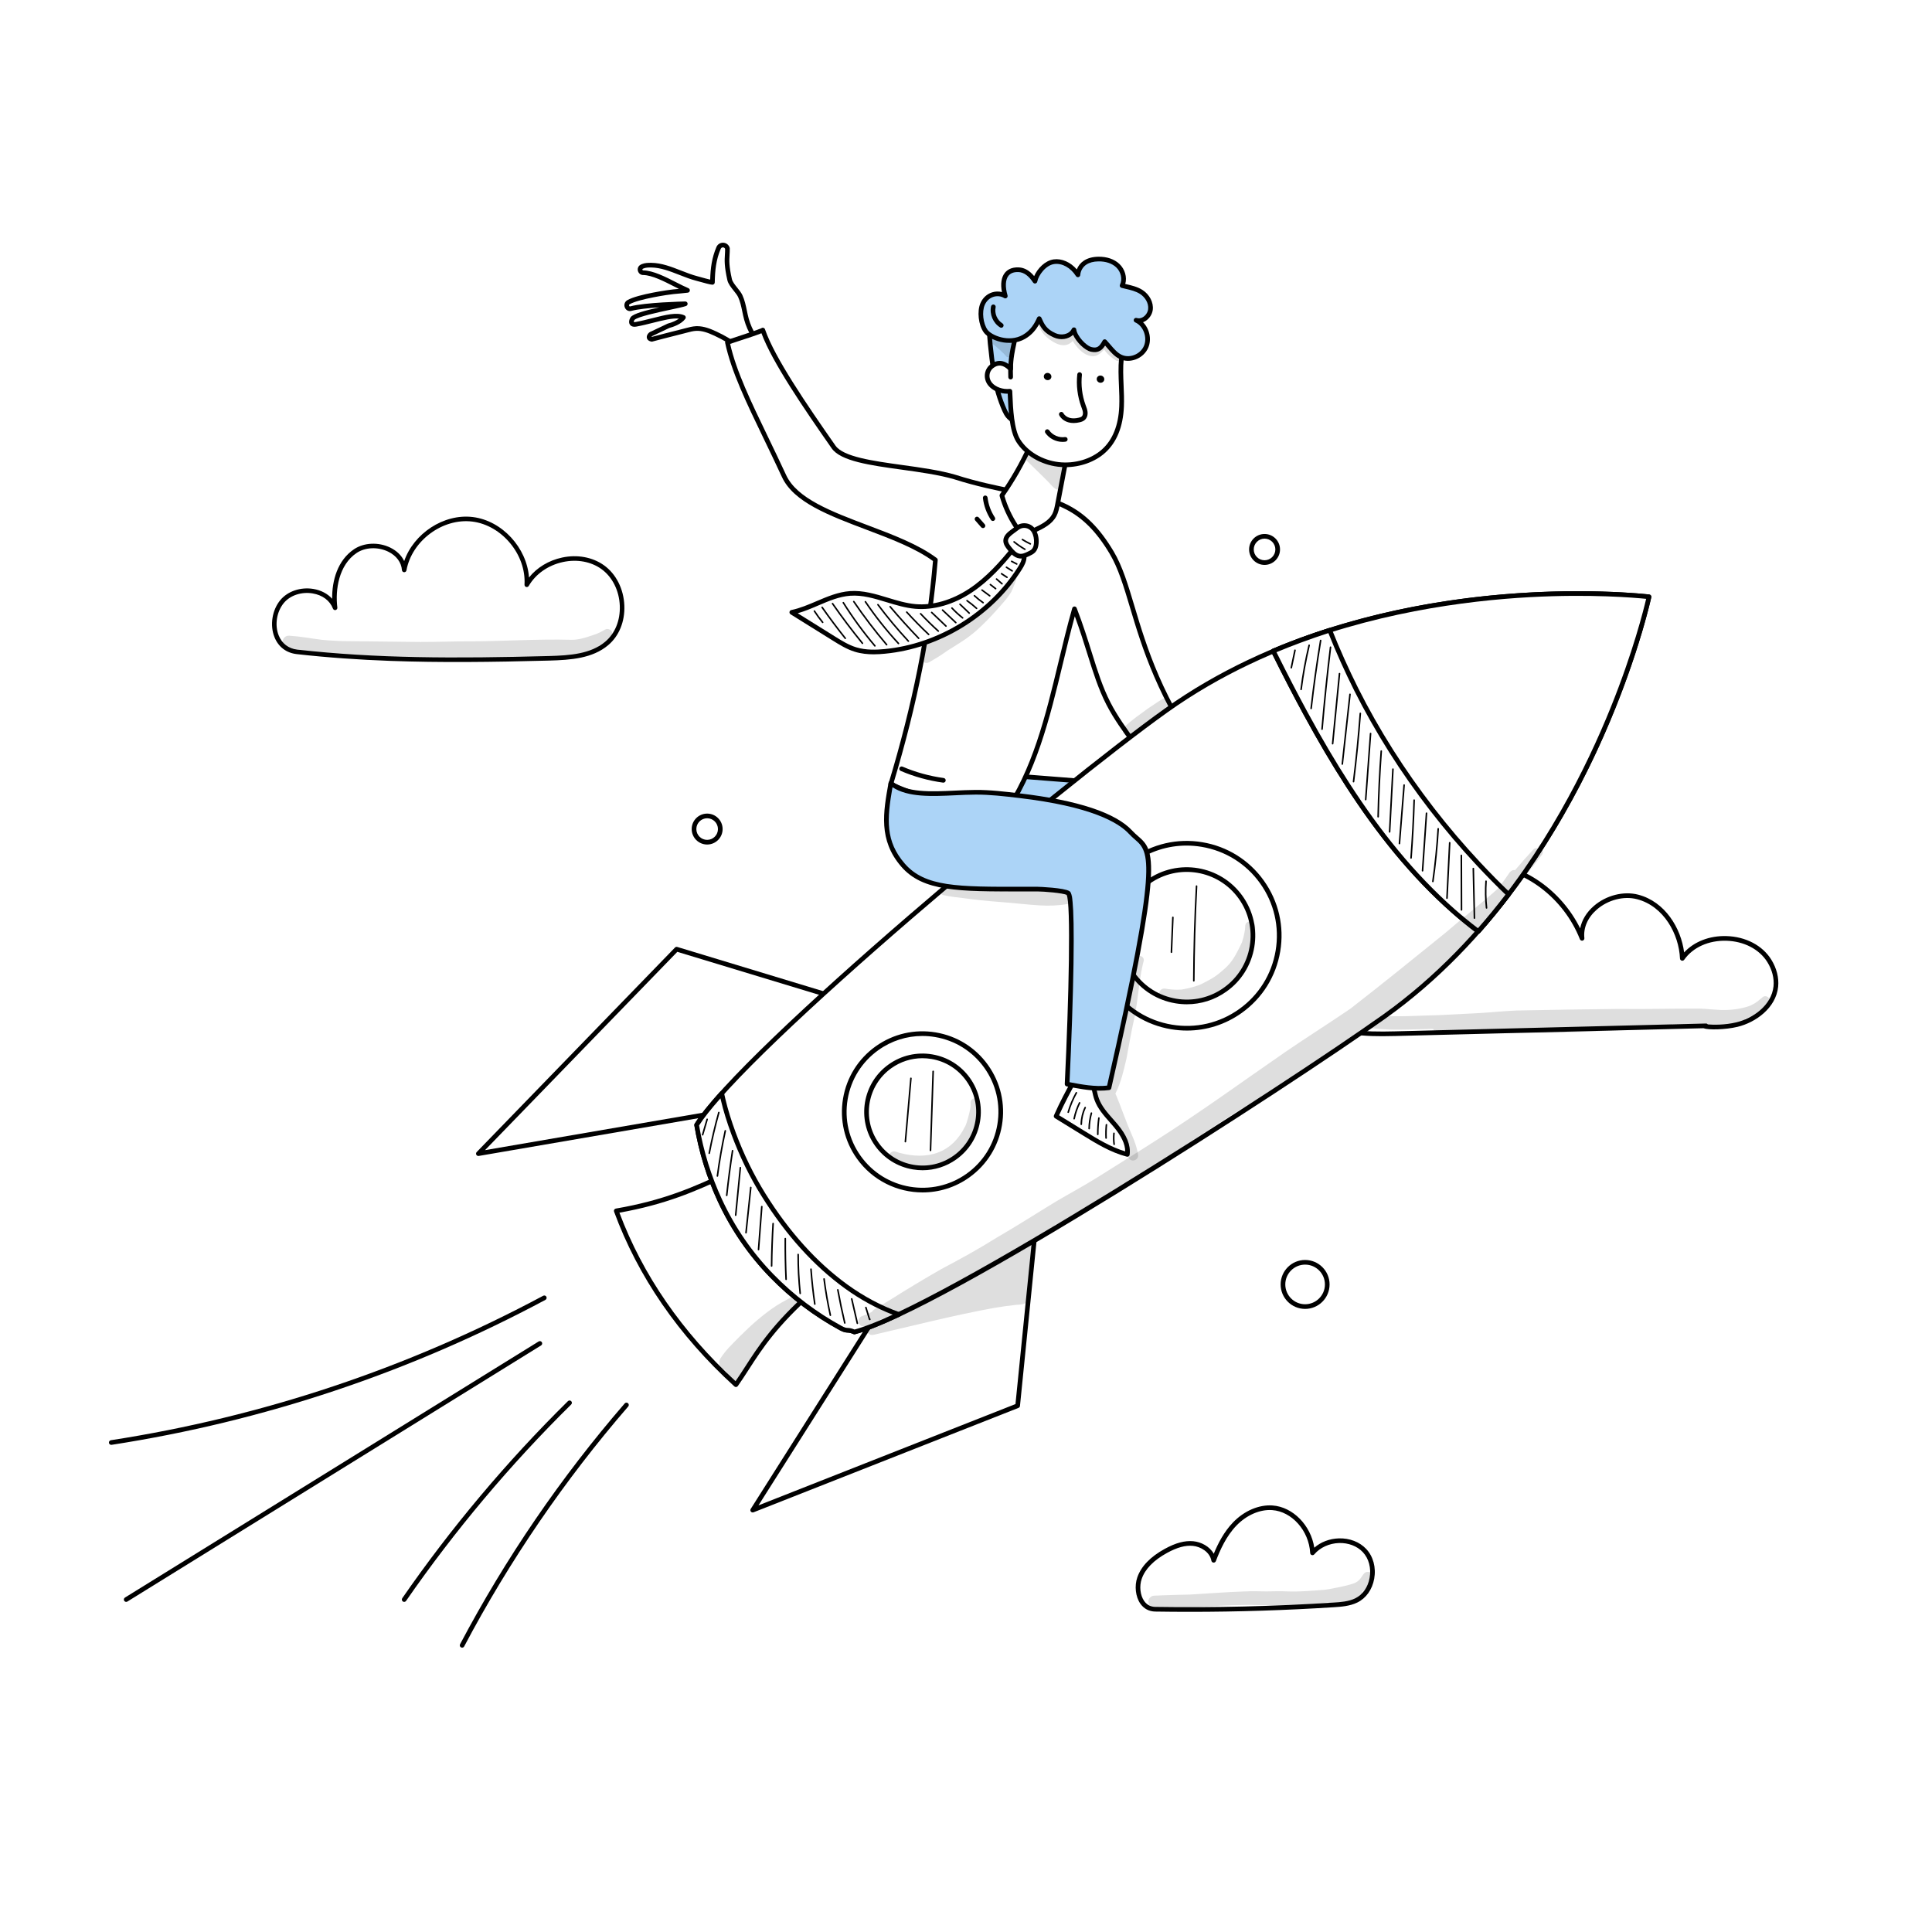 <?xml version="1.0" encoding="utf-8"?>
<!-- Generator: Adobe Illustrator 27.5.0, SVG Export Plug-In . SVG Version: 6.00 Build 0)  -->
<svg version="1.1" id="Layer_1" xmlns="http://www.w3.org/2000/svg" xmlns:xlink="http://www.w3.org/1999/xlink" x="0px" y="0px"
	 viewBox="0 0 400 400" style="enable-background:new 0 0 400 400;" xml:space="preserve">
<rect style="fill:#FFFFFF;" width="400" height="400"/>
<g>
	<g>
		<path d="M95.678,341.129c-0.076,0-0.153-0.018-0.225-0.056c-0.235-0.124-0.325-0.416-0.201-0.652
			c9.424-17.829,20.892-34.602,34.086-49.854c0.174-0.201,0.478-0.224,0.68-0.049c0.201,0.174,0.223,0.479,0.049,0.68
			c-13.147,15.197-24.573,31.909-33.963,49.674C96.018,341.035,95.851,341.129,95.678,341.129z"/>
	</g>
	<g>
		<path d="M83.678,331.651c-0.095,0-0.191-0.028-0.274-0.086c-0.219-0.152-0.273-0.452-0.122-0.671
			c10.114-14.602,21.654-28.329,34.3-40.8c0.19-0.187,0.495-0.185,0.682,0.005c0.187,0.19,0.185,0.495-0.005,0.682
			c-12.604,12.429-24.105,26.11-34.185,40.663C83.981,331.578,83.831,331.651,83.678,331.651z"/>
	</g>
	<g>
		<path d="M23.035,299.14c-0.234,0-0.439-0.17-0.476-0.408c-0.041-0.263,0.14-0.509,0.403-0.55
			c31.385-4.86,61.498-14.923,89.501-29.908c0.235-0.126,0.527-0.038,0.653,0.197c0.126,0.235,0.037,0.527-0.197,0.653
			c-28.099,15.037-58.315,25.134-89.808,30.011C23.084,299.138,23.059,299.14,23.035,299.14z"/>
	</g>
	<g>
		<path d="M26.125,331.651c-0.161,0-0.319-0.081-0.41-0.228c-0.14-0.227-0.07-0.524,0.156-0.664l85.648-53.024
			c0.227-0.14,0.524-0.07,0.664,0.156c0.14,0.227,0.07,0.524-0.156,0.664l-85.648,53.024
			C26.3,331.628,26.212,331.651,26.125,331.651z"/>
	</g>
</g>
<g>
	<path style="fill:#FFFFFF;" d="M143.688,171.649c0-1.502,1.218-2.72,2.72-2.72c1.502,0,2.72,1.218,2.72,2.72
		c0,1.502-1.218,2.72-2.72,2.72C144.906,174.368,143.688,173.151,143.688,171.649z"/>
	<path d="M146.408,174.85c-1.766,0-3.202-1.436-3.202-3.202s1.436-3.202,3.202-3.202s3.202,1.436,3.202,3.202
		S148.174,174.85,146.408,174.85z M146.408,169.411c-1.234,0-2.238,1.004-2.238,2.238s1.004,2.237,2.238,2.237
		s2.237-1.004,2.237-2.237S147.642,169.411,146.408,169.411z"/>
</g>
<g>
	<path style="fill:#FFFFFF;" d="M259.094,113.756c0-1.502,1.218-2.72,2.72-2.72c1.502,0,2.72,1.218,2.72,2.72
		c0,1.502-1.218,2.72-2.72,2.72C260.311,116.476,259.094,115.258,259.094,113.756z"/>
	<path d="M261.813,116.958c-1.766,0-3.202-1.436-3.202-3.202c0-1.766,1.436-3.202,3.202-3.202s3.202,1.436,3.202,3.202
		C265.015,115.522,263.579,116.958,261.813,116.958z M261.813,111.519c-1.234,0-2.238,1.004-2.238,2.238
		c0,1.234,1.004,2.237,2.238,2.237s2.237-1.004,2.237-2.237C264.051,112.523,263.047,111.519,261.813,111.519z"/>
</g>
<g>
	<path style="fill:#FFFFFF;" d="M265.625,265.928c0-2.532,2.052-4.584,4.584-4.584s4.584,2.052,4.584,4.584
		c0,2.532-2.052,4.584-4.584,4.584S265.625,268.46,265.625,265.928z"/>
	<path d="M270.209,270.995c-2.794,0-5.066-2.273-5.066-5.066s2.273-5.066,5.066-5.066s5.066,2.273,5.066,5.066
		S273.003,270.995,270.209,270.995z M270.209,261.826c-2.262,0-4.102,1.84-4.102,4.102s1.84,4.102,4.102,4.102
		s4.102-1.84,4.102-4.102S272.471,261.826,270.209,261.826z"/>
</g>
<g>
	<g>
		<path style="fill:#FFFFFF;" d="M353.208,212.388c-21.47,0.541-42.94,1.083-64.41,1.624c-5.952,0.15-12.523,0.093-17.007-3.751
			c-5.09-4.364-5.145-13.159-0.108-17.561c5.036-4.402,13.96-3.36,17.818,2.081c-0.125-8.799,8.906-16.119,17.891-15.785
			c8.984,0.334,16.912,7.063,20.156,15.276c-0.632-5.53,6.033-10.013,11.525-8.57c5.492,1.443,8.995,7.161,9.231,12.72
			c4.034-5.746,14.303-5.454,18.016,0.512c0.988,1.587,1.538,3.467,1.348,5.313c-0.406,3.941-4.113,6.932-8.041,7.879
			C355.699,213.073,351.572,212.415,353.208,212.388z"/>
		<path d="M286.138,214.533c-5.431,0-10.794-0.591-14.661-3.905c-2.537-2.175-4.002-5.509-4.02-9.147
			c-0.018-3.624,1.407-6.956,3.908-9.143c2.509-2.193,6.061-3.2,9.747-2.764c3.181,0.377,6.01,1.778,7.953,3.903
			c0.297-3.469,1.959-6.825,4.764-9.567c3.642-3.559,8.719-5.578,13.58-5.395c7.998,0.298,15.859,5.83,19.748,13.693
			c0.338-1.704,1.313-3.325,2.825-4.635c2.558-2.217,6.175-3.134,9.212-2.336c5.547,1.458,8.845,6.909,9.487,11.953
			c2.066-2.234,5.252-3.49,8.755-3.385c3.987,0.11,7.461,1.933,9.292,4.874c1.105,1.775,1.608,3.77,1.418,5.617
			c-0.455,4.419-4.677,7.399-8.407,8.298c-2.537,0.612-6.09,0.666-7.055,0.289l-63.875,1.611
			C287.922,214.517,287.029,214.533,286.138,214.533z M279.429,190.438c-2.835,0-5.481,0.923-7.429,2.626
			c-2.29,2.002-3.595,5.068-3.579,8.412c0.016,3.358,1.359,6.427,3.684,8.42c4.244,3.638,10.311,3.795,16.681,3.635l64.266-1.62
			c0.05-0.002,0.1-0.003,0.148-0.004c0.143-0.009,0.298,0.07,0.388,0.186c1.065,0.097,3.488,0.153,5.926-0.434
			c3.411-0.822,7.267-3.507,7.674-7.459c0.169-1.636-0.285-3.415-1.277-5.009c-1.66-2.666-4.837-4.319-8.5-4.421
			c-3.659-0.096-6.913,1.368-8.712,3.931c-0.119,0.169-0.332,0.244-0.53,0.186c-0.198-0.058-0.338-0.236-0.346-0.442
			c-0.212-4.997-3.328-10.817-8.872-12.274c-2.738-0.72-6.01,0.117-8.336,2.132c-1.888,1.635-2.831,3.792-2.588,5.917
			c0.028,0.24-0.128,0.464-0.362,0.523c-0.235,0.058-0.477-0.065-0.566-0.291c-3.36-8.508-11.472-14.665-19.725-14.971
			c-4.612-0.176-9.414,1.743-12.87,5.121c-2.967,2.9-4.573,6.514-4.521,10.175c0.003,0.211-0.132,0.4-0.332,0.465
			c-0.201,0.065-0.421-0.007-0.543-0.18c-1.755-2.476-4.711-4.127-8.109-4.529C280.472,190.469,279.948,190.438,279.429,190.438z
			 M352.992,212.883L352.992,212.883L352.992,212.883z"/>
	</g>
	<g style="opacity:0.129;">
		<path d="M364.887,206.498c-0.007,0.008-0.011,0.011-0.015,0.016c-1.004,0.757-0.927,0.923-2.342,1.623
			c-0.922,0.417-2.975,0.903-4.836,0.956c-2.039,0.114-4.065-0.27-6.105-0.276c-5.473-0.02-10.946,0.142-16.419,0.064
			c-7.036,0.094-14.072,0.18-21.107,0.335c-2.466,0.096-4.923,0.343-7.384,0.51c-2.849,0.177-5.702,0.274-8.552,0.438
			c-4.269,0.092-8.547,0.422-12.814,0.115c-0.692-0.062-1.484-0.29-2.02,0.29c-0.84,0.816-0.235,2.359,0.966,2.332
			c2.967,0.366,5.967,0.293,8.949,0.211c1.152-0.019,2.303-0.05,3.453-0.086c0.148,0.26,0.415,0.451,0.752,0.439
			c3.494,0.285,7.006,0.135,10.507,0.253c8.227,0.275,16.459,0.175,24.677-0.312c3.047-0.165,6.097-0.264,9.145-0.389
			c1.072-0.049,2.144-0.099,3.215-0.151c0.32-0.009,0.671-0.006,0.905-0.26c0.16-0.154,0.233-0.363,0.235-0.573
			c1.964,0.02,3.928,0.029,5.892-0.001c0.478-0.003,0.987-0.007,1.516-0.018c-0.005,0.285,0.122,0.575,0.392,0.723
			c0.299,0.185,0.656,0.08,0.984,0.065c0.587-0.054,1.172-0.126,1.756-0.204c1.02-0.137,2.021-0.381,3.017-0.635
			c0.425-0.149,0.922-0.186,1.295-0.442c0.219-0.154,0.317-0.369,0.329-0.588c1.62-0.542,3.092-1.353,4.202-2.571
			c0.332-0.383,0.874-0.696,0.879-1.252C366.378,206.366,365.402,205.955,364.887,206.498z"/>
	</g>
</g>
<g>
	<g>
		<path style="fill:#FFFFFF;" d="M239.192,333.174c12.321,0.191,24.65-0.109,36.948-0.899c1.597-0.103,3.239-0.225,4.675-0.931
			c3.638-1.788,4.472-7.381,1.687-10.327c-2.784-2.947-8.153-2.616-10.763,0.486c-0.245-4.551-3.778-9.018-8.324-9.333
			c-2.909-0.202-5.756,1.256-7.778,3.357c-2.022,2.101-3.321,4.79-4.358,7.516c-0.347-1.938-2.305-3.285-4.266-3.467
			c-1.96-0.182-3.89,0.57-5.617,1.516c-2.35,1.287-4.592,3.105-5.471,5.635C235.047,329.258,235.981,333.125,239.192,333.174z"/>
		<path d="M246.313,333.712c-2.381,0-4.757-0.018-7.128-0.055l0,0c-1.286-0.02-2.354-0.586-3.09-1.637
			c-0.991-1.416-1.248-3.657-0.625-5.451c0.791-2.278,2.707-4.263,5.695-5.9c2.257-1.237,4.129-1.737,5.893-1.573
			c1.616,0.15,3.384,1.064,4.239,2.591c0.873-2.111,2.101-4.529,3.993-6.494c2.299-2.389,5.349-3.699,8.158-3.504
			c4.248,0.295,7.952,4.12,8.664,8.746c1.348-1.183,3.155-1.876,5.104-1.932c2.207-0.064,4.265,0.732,5.636,2.183
			c1.46,1.544,2.081,3.852,1.663,6.172c-0.403,2.235-1.674,4.028-3.487,4.919c-1.563,0.768-3.389,0.885-4.857,0.98
			C266.279,333.392,256.264,333.712,246.313,333.712z M239.2,332.692c12.256,0.19,24.675-0.113,36.909-0.898
			c1.454-0.093,3.103-0.199,4.493-0.883c1.535-0.755,2.616-2.294,2.964-4.225c0.365-2.02-0.165-4.016-1.414-5.339
			c-1.183-1.252-2.976-1.935-4.907-1.882c-2.029,0.059-3.949,0.936-5.136,2.347c-0.127,0.151-0.334,0.21-0.522,0.147
			c-0.188-0.063-0.318-0.234-0.329-0.431c-0.248-4.612-3.782-8.594-7.876-8.878c-2.526-0.176-5.294,1.025-7.397,3.21
			c-2.136,2.22-3.396,5.096-4.255,7.353c-0.077,0.203-0.282,0.328-0.496,0.309c-0.216-0.02-0.391-0.182-0.43-0.395
			c-0.321-1.793-2.216-2.921-3.835-3.071c-1.562-0.147-3.26,0.318-5.341,1.458c-2.772,1.519-4.537,3.326-5.247,5.371
			c-0.528,1.52-0.321,3.404,0.504,4.582C237.444,332.265,238.222,332.677,239.2,332.692L239.2,332.692z"/>
	</g>
	<g style="opacity:0.129;">
		<path d="M284.24,326.377c-0.047-0.745-0.986-1.179-1.607-0.79c-0.169,0.108-0.301,0.249-0.397,0.416
			c-0.017,0.024-0.036,0.047-0.052,0.072c-0.389,0.508-0.611,1.081-1.448,1.54c-0.772,0.536-6.001,1.538-6.729,1.552
			c-2.566,0.182-5.143,0.442-7.718,0.306c-1.35-0.066-2.7,0.008-4.05,0.01c-1.483-0.006-2.968-0.078-4.451,0.005
			c-3.823,0.118-7.633,0.43-11.45,0.652c-1.834,0.024-3.668,0.091-5.501,0.151c-0.61,0.016-1.219,0.047-1.829,0.075
			c-0.331-0.002-0.65,0.134-0.884,0.366c-0.778,0.733-0.198,2.169,0.884,2.133c2.953-0.149,5.911-0.076,8.864-0.176
			c3.175-0.135,6.342-0.383,9.522-0.393c1.796-0.082,3.589,0.07,5.384,0.098c1.854-0.029,3.708-0.001,5.561-0.018
			c2.566-0.133,4.765-0.41,6.721-0.683c0.146,0.512,0.645,0.923,1.297,0.748c1.357-0.182,2.735-0.373,4.003-0.914
			c0.574-0.253,1.209-0.529,1.583-1.05c0.183-0.32,0.186-0.639,0.082-0.912c0.218-0.147,0.436-0.306,0.662-0.485
			c0.65-0.607,1.288-1.332,1.517-2.21c0.006-0.02,0.008-0.04,0.012-0.06c0.001-0.002,0.002-0.001,0.003-0.004
			C284.266,326.664,284.272,326.521,284.24,326.377z"/>
	</g>
</g>
<g>
	<g>
		<path style="fill:#FFFFFF;" d="M130.588,63.904c-0.754,0.204-1.164-0.914-0.495-1.317c0.016-0.009,0.031-0.019,0.047-0.028
			c1.994-1.145,8.371-2.077,9.267-2.157c1.027-0.091,2.053-0.183,2.939-0.29c-2.5-1.033-6.4-3.592-9.142-3.653l0,0
			c-0.677,0.029-0.956-0.88-0.368-1.216c0.067-0.038,0.135-0.072,0.205-0.102c0.563-0.239,1.195-0.25,1.808-0.243
			c3.227,0.036,6.336,1.975,9.459,2.772c0.595,0.152,2.53,0.738,3.195,0.794c0.048-2.741,0.308-4.868,1.27-7.135
			c0.348-0.821,1.527-0.781,1.824,0.059l0.01,0.029c0.028,1.883-0.418,2.604,0.452,6.477c0.255,1.136,1.719,2.359,2.205,3.418
			c0.689,1.499,0.839,3.177,1.277,4.766c0.7,2.542,2.166,4.873,4.162,6.62c-0.153,0.672-1.524,1.905-3.12,2.236
			c-1.695-2.666-4.584-4.518-7.452-5.855c-1.267-0.591-2.619-1.129-4.019-1.063c-0.921,0.044-1.806,0.347-2.701,0.566
			c-2.515,0.615-6.468,1.668-6.468,1.668c-1.028-0.196-0.391-1.049-0.009-1.15l3.471-1.649c1.029-0.272,2.428-0.835,3.09-1.721
			c-1.954-0.92-6.05,0.728-9.795,1.406c-1.225,0.222-1.056-0.707-0.725-1.201c1.058-1.164,9.268-2.47,10.904-3.035
			C141.88,62.901,133.675,63.069,130.588,63.904z"/>
		<path d="M155.584,75.418c-0.163,0-0.317-0.083-0.407-0.223c-1.398-2.198-3.769-4.055-7.249-5.677
			c-1.4-0.653-2.585-1.077-3.792-1.018c-0.643,0.031-1.274,0.2-1.942,0.379c-0.222,0.06-0.445,0.119-0.668,0.174
			c-2.481,0.607-6.418,1.655-6.458,1.665c-0.069,0.019-0.143,0.021-0.214,0.008c-0.833-0.159-0.941-0.686-0.949-0.906
			c-0.018-0.515,0.426-1.026,0.854-1.169l3.44-1.634c0.027-0.013,0.055-0.023,0.084-0.031c0.925-0.244,1.725-0.605,2.278-1.016
			c-1.3-0.162-3.257,0.331-5.31,0.849c-1.137,0.287-2.314,0.584-3.465,0.792c-0.82,0.149-1.201-0.137-1.375-0.403
			c-0.317-0.484-0.11-1.132,0.164-1.541c0.013-0.02,0.028-0.038,0.044-0.056c0.625-0.688,2.877-1.304,5.913-1.983
			c-2.182,0.15-4.497,0.384-5.819,0.741c-0.552,0.15-1.104-0.126-1.336-0.672c-0.244-0.573-0.048-1.214,0.467-1.524l0.057-0.033
			c2.178-1.251,8.817-2.161,9.462-2.218c0.399-0.036,0.803-0.072,1.2-0.109c-0.319-0.159-0.647-0.326-0.982-0.497
			c-2.145-1.094-4.576-2.334-6.389-2.375c-0.509,0.022-0.964-0.31-1.114-0.829c-0.147-0.509,0.061-1.027,0.518-1.288
			c0.083-0.048,0.169-0.09,0.256-0.127c0.641-0.273,1.34-0.289,2.001-0.281c2.119,0.024,4.171,0.827,6.156,1.603
			c1.125,0.44,2.288,0.895,3.417,1.183c0.153,0.039,0.392,0.106,0.676,0.185c0.544,0.153,1.357,0.38,1.931,0.506
			c0.072-2.412,0.347-4.519,1.296-6.754c0.236-0.558,0.779-0.905,1.389-0.887c0.608,0.019,1.132,0.401,1.334,0.974
			c0.018,0.049,0.037,0.13,0.038,0.182c0.008,0.519-0.019,0.952-0.045,1.372c-0.071,1.146-0.138,2.229,0.486,5.007
			c0.122,0.543,0.632,1.182,1.126,1.799c0.419,0.524,0.815,1.019,1.047,1.524c0.472,1.028,0.702,2.129,0.924,3.194
			c0.114,0.545,0.231,1.109,0.379,1.645c0.672,2.44,2.098,4.708,4.014,6.385c0.133,0.117,0.192,0.297,0.153,0.47
			c-0.207,0.911-1.777,2.246-3.492,2.602C155.649,75.414,155.616,75.418,155.584,75.418z M144.346,67.53
			c1.399,0,2.741,0.532,3.989,1.114c3.501,1.632,5.946,3.513,7.464,5.742c1.12-0.328,2.01-1.099,2.321-1.562
			c-1.923-1.774-3.353-4.11-4.043-6.616c-0.156-0.566-0.277-1.145-0.393-1.705c-0.221-1.059-0.43-2.059-0.857-2.988
			c-0.183-0.398-0.542-0.848-0.923-1.324c-0.562-0.703-1.143-1.43-1.314-2.19c-0.654-2.912-0.58-4.115-0.507-5.278
			c0.025-0.394,0.047-0.767,0.044-1.209c-0.126-0.266-0.364-0.293-0.439-0.296c-0.073-0.003-0.348,0.011-0.471,0.3
			c-0.961,2.263-1.188,4.417-1.232,6.955c-0.003,0.133-0.06,0.26-0.159,0.349c-0.099,0.09-0.23,0.134-0.364,0.123
			c-0.501-0.042-1.525-0.321-2.62-0.628c-0.274-0.077-0.506-0.142-0.654-0.179c-1.186-0.303-2.378-0.769-3.53-1.22
			c-1.904-0.745-3.872-1.515-5.815-1.537c-0.582-0.007-1.143,0.004-1.614,0.204c-0.053,0.023-0.105,0.048-0.155,0.077
			c-0.069,0.04-0.093,0.101-0.069,0.183c0.015,0.052,0.053,0.142,0.177,0.133c2.065,0.045,4.6,1.339,6.837,2.48
			c0.916,0.467,1.781,0.909,2.51,1.21c0.202,0.084,0.323,0.294,0.294,0.511c-0.03,0.217-0.202,0.387-0.42,0.414
			c-0.893,0.108-1.939,0.201-2.951,0.291c-0.918,0.082-7.186,1.012-9.072,2.095l-0.039,0.022c-0.164,0.099-0.086,0.297-0.077,0.319
			c0.066,0.155,0.162,0.129,0.198,0.119l0,0c3.108-0.841,11.07-1.014,11.408-1.021c0.003,0,0.007,0,0.01,0
			c0.233,0,0.434,0.167,0.475,0.397c0.042,0.234-0.093,0.463-0.317,0.541c-0.558,0.193-1.746,0.447-3.25,0.768
			c-2.53,0.541-6.743,1.442-7.432,2.112c-0.119,0.193-0.152,0.388-0.135,0.446c0.004-0.004,0.042,0.007,0.129,0.007
			c0.062,0,0.148-0.006,0.265-0.027c1.119-0.202,2.279-0.495,3.401-0.778c2.773-0.7,5.169-1.304,6.686-0.59
			c0.131,0.062,0.228,0.179,0.262,0.319c0.035,0.141,0.005,0.289-0.082,0.405c-0.834,1.117-2.559,1.685-3.31,1.887l-3.432,1.631
			c-0.027,0.013-0.055,0.023-0.083,0.031c-0.047,0.02-0.127,0.104-0.167,0.171c0.013,0.005,0.028,0.01,0.046,0.016
			c0.675-0.179,4.111-1.089,6.36-1.639c0.216-0.053,0.432-0.111,0.647-0.169c0.687-0.184,1.398-0.375,2.146-0.411
			C144.175,67.532,144.261,67.53,144.346,67.53z"/>
	</g>
	<g>
		<path style="fill:#ACD4F7;" d="M209.255,161.027c1.132-0.352,2.347-0.263,3.529-0.171c3.224,0.252,6.448,0.504,9.673,0.757
			c1.874,0.146,3.988,0.419,5.106,1.93c0.747,1.008,0.856,2.394,0.494,3.595c-0.362,1.201-1.144,2.237-2.042,3.113
			c-0.948,0.925-2.074,1.717-3.362,2.023c-2.681,0.637-5.367-0.92-7.553-2.599c-1.737-1.335-3.381-2.791-4.916-4.354
			c-0.545-0.555-1.096-1.157-1.296-1.909C208.602,162.341,209.086,161.229,209.255,161.027z"/>
		<path d="M221.392,172.903c-2.55,0-4.928-1.57-6.586-2.845c-1.749-1.344-3.42-2.824-4.966-4.398
			c-0.592-0.603-1.189-1.264-1.418-2.123c-0.326-1.221,0.192-2.494,0.462-2.819c0.06-0.072,0.139-0.124,0.228-0.152
			c1.236-0.384,2.55-0.281,3.71-0.191l9.673,0.757c1.995,0.156,4.226,0.462,5.456,2.124c0.792,1.07,1.005,2.573,0.568,4.021
			c-0.345,1.148-1.054,2.234-2.167,3.32c-1.165,1.136-2.372,1.858-3.588,2.147C222.304,172.854,221.845,172.903,221.392,172.903z
			 M209.567,161.439c-0.152,0.308-0.412,1.106-0.213,1.85c0.169,0.633,0.652,1.163,1.174,1.695c1.515,1.543,3.152,2.993,4.866,4.309
			c1.797,1.381,4.491,3.144,7.148,2.513c1.044-0.248,2.099-0.887,3.137-1.9c0.993-0.968,1.62-1.919,1.917-2.907
			c0.343-1.141,0.182-2.355-0.42-3.169c-0.989-1.336-2.974-1.597-4.757-1.736l-9.673-0.757
			C211.68,161.254,210.58,161.168,209.567,161.439z"/>
	</g>
	<g>
		<path style="fill:#FFFFFF;" d="M184.426,162.362c4.519-14.932,7.889-30.211,9.242-46.43c-8.998-6.776-27.404-8.862-31.334-17.363
			c-5.183-11.212-10.074-19.892-11.729-27.694c0,0,7.586-2.479,7.325-2.539c2.018,5.927,8.861,15.923,14.662,24.215
			c2.789,3.986,16.635,3.725,25.137,6.224c16.052,5.102,24.372,2.076,32.446,15.655c5.153,8.666,4.695,23.22,19.992,44.098
			c-2.284,2.317-4.738,4.467-7.399,6.145c-2.614-3.567-5.227-7.134-7.841-10.702c-1.963-2.679-3.935-5.372-5.45-8.328
			c-1.631-3.181-2.706-6.612-3.772-10.024c-0.969-3.1-1.939-6.2-3.245-9.573c-4.159,14.561-6.159,30.923-14.812,42.924
			C199.614,167.333,191.142,165.479,184.426,162.362z"/>
		<path d="M207.648,169.452c-0.032,0-0.064-0.003-0.096-0.01c-8.129-1.656-16.627-3.533-23.329-6.643
			c-0.218-0.101-0.328-0.347-0.258-0.577c4.948-16.348,7.958-31.419,9.2-46.063c-3.622-2.653-8.804-4.611-13.818-6.505
			c-7.739-2.923-15.048-5.685-17.451-10.882c-1.287-2.785-2.546-5.392-3.764-7.913c-3.618-7.493-6.744-13.964-8-19.883
			c-0.051-0.241,0.088-0.482,0.322-0.559c2.491-0.814,6.521-2.159,7.156-2.443c0.115-0.101,0.274-0.143,0.426-0.108
			c0.188,0.043,0.335,0.197,0.372,0.382c2.001,5.801,8.571,15.44,14.578,24.026c1.616,2.31,7.803,3.168,13.787,3.997
			c3.859,0.535,7.85,1.088,11.09,2.04c4.523,1.438,8.436,2.229,11.889,2.927c8.993,1.819,14.935,3.02,20.836,12.945
			c1.819,3.06,2.959,6.869,4.279,11.281c2.562,8.561,5.75,19.216,15.688,32.778c0.14,0.191,0.121,0.455-0.046,0.624
			c-2.622,2.659-5.07,4.691-7.485,6.214c-0.215,0.135-0.496,0.081-0.646-0.123l-7.841-10.701c-1.943-2.652-3.953-5.395-5.49-8.393
			c-1.653-3.226-2.747-6.721-3.804-10.1c-0.822-2.63-1.666-5.328-2.716-8.172c-0.886,3.227-1.69,6.567-2.471,9.812
			c-2.699,11.206-5.489,22.794-12.018,31.85C207.947,169.379,207.801,169.452,207.648,169.452z M185.009,162.099
			c6.464,2.925,14.603,4.738,22.428,6.337c6.29-8.866,9.031-20.248,11.682-31.258c0.898-3.73,1.827-7.587,2.877-11.263
			c0.057-0.199,0.235-0.34,0.442-0.349c0.209-0.007,0.397,0.115,0.471,0.308c1.311,3.383,2.297,6.539,3.252,9.591
			c1.049,3.353,2.129,6.808,3.745,9.96c1.502,2.93,3.489,5.641,5.41,8.263l7.573,10.336c2.141-1.397,4.323-3.216,6.646-5.542
			c-9.847-13.545-13.164-24.629-15.591-32.739c-1.301-4.35-2.426-8.107-4.184-11.064c-5.683-9.557-11.458-10.725-20.199-12.493
			c-3.477-0.703-7.417-1.5-11.98-2.95c-3.162-0.929-7.117-1.477-10.941-2.007c-6.473-0.897-12.588-1.745-14.445-4.4
			c-5.9-8.433-12.343-17.883-14.546-23.836c-0.86,0.359-2.674,0.961-6.482,2.206c1.29,5.694,4.328,11.984,7.832,19.241
			c1.219,2.525,2.48,5.136,3.77,7.928c2.237,4.84,9.367,7.533,16.916,10.385c5.177,1.956,10.53,3.978,14.27,6.795
			c0.132,0.1,0.204,0.26,0.191,0.425C192.924,130.648,189.934,145.74,185.009,162.099z"/>
	</g>
	<g>
		<path style="fill:#FFFFFF;" d="M213.166,92.568c-1.562,3.391-3.389,6.66-5.737,10.014c0.622,2.21,1.601,4.357,2.892,6.342
			c0.356,0.547,0.786,1.121,1.424,1.337c0.744,0.252,1.512-0.061,2.184-0.369c1.711-0.783,3.523-1.657,4.363-3.255
			c0.365-0.694,0.517-1.479,0.665-2.253c0.562-2.934,1.123-5.868,1.685-8.802c-1.707-0.843-3.414-1.686-5.121-2.529
			C214.756,92.677,213.944,92.288,213.166,92.568z"/>
		<path d="M212.315,110.835c-0.239,0-0.482-0.035-0.725-0.117c-0.764-0.259-1.256-0.889-1.673-1.531
			c-1.321-2.031-2.314-4.21-2.952-6.474c-0.039-0.139-0.014-0.289,0.069-0.407c2.194-3.135,4.057-6.386,5.695-9.939
			c0.054-0.117,0.153-0.208,0.274-0.252c0.984-0.355,1.953,0.123,2.731,0.507l5.121,2.529c0.195,0.096,0.301,0.31,0.26,0.523
			l-1.685,8.802c-0.153,0.799-0.311,1.625-0.712,2.387c-0.876,1.667-2.597,2.557-4.589,3.468
			C213.577,110.584,212.958,110.835,212.315,110.835z M207.955,102.67c0.613,2.092,1.544,4.107,2.77,5.991
			c0.323,0.497,0.689,0.979,1.174,1.144c0.563,0.19,1.212-0.069,1.829-0.351c1.829-0.837,3.402-1.643,4.137-3.04
			c0.334-0.636,0.479-1.39,0.618-2.119l1.616-8.442l-4.792-2.366c-0.583-0.288-1.238-0.609-1.798-0.512
			C211.904,96.43,210.084,99.606,207.955,102.67z"/>
	</g>
	<g>
		<polygon style="fill:#FFFFFF;" points="176.452,207.546 140.089,196.52 99.043,238.851 159.509,228.458 		"/>
		<path d="M99.043,239.333c-0.177,0-0.342-0.097-0.426-0.257c-0.098-0.185-0.065-0.411,0.08-0.561l41.047-42.331
			c0.126-0.13,0.313-0.178,0.486-0.126l36.363,11.026c0.154,0.046,0.274,0.167,0.321,0.32c0.047,0.153,0.015,0.32-0.086,0.445
			l-16.943,20.912c-0.073,0.091-0.178,0.152-0.293,0.172l-60.467,10.393C99.097,239.331,99.07,239.333,99.043,239.333z
			 M140.231,197.067l-39.813,41.059l58.831-10.112l16.378-20.214L140.231,197.067z"/>
	</g>
	<g>
		<polygon style="fill:#FFFFFF;" points="214.493,253.232 210.694,291.04 155.837,312.66 188.675,260.835 		"/>
		<path d="M155.836,313.142c-0.141,0-0.278-0.062-0.372-0.175c-0.133-0.161-0.147-0.389-0.035-0.565l32.839-51.825
			c0.063-0.099,0.159-0.171,0.271-0.204l25.818-7.603c0.154-0.045,0.32-0.011,0.444,0.091c0.124,0.102,0.188,0.26,0.172,0.419
			l-3.799,37.807c-0.018,0.18-0.135,0.334-0.303,0.4l-54.858,21.621C155.956,313.131,155.896,313.142,155.836,313.142z
			 M188.985,261.246l-31.95,50.423l53.209-20.971l3.698-36.802L188.985,261.246z"/>
	</g>
	<g>
		<path style="fill:#FFFFFF;" d="M168.195,267.388c-9.829,8.694-12.153,14.097-15.827,19.297
			c-11.456-10.444-19.848-22.571-24.78-35.987c9.752-1.674,16.042-4.364,23.501-7.896
			C156.42,251.644,163.018,259.531,168.195,267.388z"/>
		<path d="M152.368,287.167c-0.12,0-0.236-0.045-0.325-0.126c-11.586-10.563-19.966-22.734-24.908-36.177
			c-0.049-0.134-0.037-0.284,0.035-0.408c0.072-0.124,0.195-0.21,0.336-0.234c9.861-1.693,16.163-4.441,23.376-7.857
			c0.223-0.105,0.491-0.025,0.619,0.187c3.103,5.147,6.651,9.987,10.081,14.668c2.497,3.407,4.856,6.626,7.015,9.903
			c0.132,0.2,0.096,0.467-0.083,0.627c-7.659,6.774-10.743,11.555-13.464,15.772c-0.766,1.189-1.491,2.311-2.289,3.441
			c-0.08,0.113-0.204,0.186-0.342,0.201C152.402,287.166,152.385,287.167,152.368,287.167z M128.242,251.073
			c4.854,12.925,12.939,24.656,24.046,34.884c0.667-0.965,1.294-1.937,1.953-2.958c2.717-4.212,5.791-8.978,13.321-15.694
			c-2.083-3.138-4.356-6.239-6.757-9.515c-3.361-4.585-6.833-9.322-9.903-14.367C143.922,246.719,137.718,249.384,128.242,251.073z"
			/>
	</g>
	<g>
		<path style="fill:#FFFFFF;" d="M149.039,248.521c2.682,5.786,6.315,11.079,10.759,15.64c4.128,4.237,8.944,7.918,14.278,10.815
			c1.416,0.769,1.328,0.134,2.818,0.796c17.639-4.549,89.265-50.725,109.755-65.343c42.723-30.479,54.76-86.863,54.76-86.863
			s-57.231-6.966-99.955,23.513c-21.376,15.25-87.318,70.102-97.225,85.829C145.146,238.367,146.767,243.621,149.039,248.521z"/>
		<path d="M176.893,276.254c-0.067,0-0.134-0.014-0.195-0.042c-0.631-0.28-0.919-0.297-1.222-0.314
			c-0.391-0.022-0.795-0.045-1.63-0.499c-5.314-2.886-10.157-6.554-14.394-10.902c-4.479-4.596-8.13-9.903-10.851-15.773
			c-2.294-4.948-3.925-10.243-4.848-15.736c-0.02-0.117,0.004-0.237,0.068-0.337c9.909-15.73,75.376-70.286,97.353-85.965
			c22.155-15.806,48.244-21.38,66.228-23.273c19.478-2.05,33.921-0.343,34.065-0.326c0.134,0.016,0.255,0.088,0.334,0.199
			c0.079,0.11,0.107,0.248,0.079,0.381c-0.03,0.142-3.116,14.355-11.393,32.105c-7.643,16.389-21.403,39.244-43.558,55.05
			c-19.62,13.997-91.816,60.75-109.914,65.417C176.974,276.249,176.934,276.254,176.893,276.254z M144.736,233.011
			c0.914,5.343,2.509,10.492,4.741,15.308h0c2.675,5.771,6.264,10.988,10.666,15.506c4.169,4.279,8.934,7.888,14.163,10.728
			c0.645,0.35,0.901,0.365,1.224,0.383c0.318,0.018,0.709,0.04,1.401,0.327c17.494-4.678,88.616-50.373,109.437-65.227
			c21.977-15.678,35.641-38.372,43.234-54.649c7.346-15.748,10.582-28.688,11.216-31.4c-2.77-0.283-16.06-1.434-33.34,0.388
			c-17.862,1.883-43.767,7.418-65.744,23.097C219.873,163.068,154.922,217.163,144.736,233.011z"/>
	</g>
	<g>
		<path style="fill:#FFFFFF;" d="M175.183,266.35c-6.903-5-12.598-11.734-17.09-18.938c-2.518-4.039-4.573-8.296-6.226-12.758
			c-0.852-2.3-1.595-4.649-2.162-7.036c-0.098-0.412-0.191-0.826-0.282-1.241c-2.323,2.583-4.1,4.796-5.194,6.532
			c0.917,5.459,2.538,10.712,4.81,15.613c2.682,5.786,6.315,11.079,10.759,15.64c4.128,4.237,8.944,7.918,14.278,10.815
			c1.416,0.769,1.328,0.134,2.818,0.796c2.254-0.581,5.392-1.844,9.19-3.632C182.189,270.755,178.532,268.776,175.183,266.35z"/>
		<path d="M176.893,276.254c-0.067,0-0.134-0.014-0.195-0.042c-0.631-0.28-0.919-0.297-1.222-0.314
			c-0.391-0.022-0.795-0.045-1.63-0.499c-5.314-2.886-10.157-6.554-14.394-10.902c-4.479-4.596-8.129-9.903-10.851-15.773
			c-2.294-4.948-3.925-10.243-4.848-15.736c-0.02-0.117,0.004-0.236,0.068-0.337c1.071-1.701,2.835-3.921,5.244-6.598
			c0.121-0.135,0.307-0.19,0.482-0.144c0.175,0.047,0.309,0.187,0.348,0.364c0.09,0.412,0.183,0.824,0.28,1.233
			c0.529,2.23,1.231,4.513,2.144,6.98c1.668,4.502,3.748,8.765,6.183,12.671c4.916,7.885,10.624,14.211,16.963,18.803
			c3.406,2.467,7.033,4.393,10.779,5.726c0.184,0.065,0.311,0.235,0.32,0.43c0.01,0.195-0.099,0.377-0.276,0.46
			c-3.959,1.864-7.079,3.096-9.274,3.663C176.974,276.249,176.934,276.254,176.893,276.254z M144.736,233.011
			c0.914,5.343,2.509,10.492,4.741,15.308c2.675,5.771,6.264,10.988,10.666,15.506c4.169,4.279,8.934,7.888,14.163,10.728
			c0.645,0.35,0.901,0.365,1.224,0.383c0.318,0.018,0.708,0.04,1.401,0.327c1.931-0.516,4.584-1.548,7.902-3.073
			c-3.447-1.337-6.783-3.167-9.934-5.449l0,0c-6.441-4.666-12.233-11.083-17.216-19.074c-2.47-3.961-4.579-8.283-6.269-12.846
			c-0.928-2.504-1.641-4.824-2.179-7.092c-0.026-0.11-0.052-0.221-0.077-0.331C147.175,229.643,145.689,231.528,144.736,233.011z"/>
	</g>
	<g>
		<path style="fill:#FFFFFF;" d="M270.283,147.664c2.742,5.049,5.628,10.016,8.742,14.832c3.104,4.802,6.437,9.456,10.079,13.869
			c3.592,4.353,7.486,8.468,11.748,12.229c1.676,1.479,3.413,2.888,5.199,4.242c27.102-30.602,35.357-69.27,35.357-69.27
			s-39.794-4.843-77.788,11.22C265.774,139.117,267.978,143.42,270.283,147.664z"/>
		<path d="M306.051,193.319c-0.102,0-0.204-0.032-0.291-0.098c-1.852-1.404-3.611-2.839-5.227-4.265
			c-4.062-3.584-8.032-7.717-11.801-12.283c-3.469-4.204-6.776-8.755-10.112-13.915c-2.893-4.475-5.759-9.337-8.761-14.864l0,0
			c-2.093-3.853-4.212-7.95-6.67-12.894c-0.059-0.119-0.067-0.257-0.02-0.382c0.046-0.125,0.142-0.225,0.264-0.277
			c19.69-8.324,39.855-10.941,53.303-11.671c14.571-0.791,24.63,0.404,24.731,0.416c0.134,0.016,0.255,0.088,0.334,0.199
			c0.079,0.11,0.107,0.248,0.079,0.381c-0.021,0.097-2.135,9.863-7.54,23.24c-4.988,12.345-13.883,30.391-27.928,46.25
			C306.318,193.264,306.185,193.319,306.051,193.319z M270.707,147.434c2.99,5.505,5.844,10.346,8.723,14.8
			c3.315,5.128,6.601,9.65,10.046,13.824c3.736,4.528,7.671,8.624,11.695,12.174c1.495,1.319,3.113,2.645,4.816,3.948
			c13.778-15.669,22.527-33.433,27.451-45.615c4.671-11.555,6.87-20.392,7.38-22.579c-2.25-0.23-11.449-1.037-24.052-0.352
			c-13.258,0.721-33.081,3.286-52.484,11.396C266.638,139.76,268.685,143.712,270.707,147.434L270.707,147.434z"/>
	</g>
	<g>
		<path style="fill:#FFFFFF;" d="M306.061,178.808c-3.352-3.583-6.533-7.325-9.535-11.206c-3.02-3.905-5.867-7.943-8.505-12.116
			c-2.616-4.138-5.046-8.399-7.238-12.777c-1.999-3.993-3.827-8.075-5.477-12.225c-3.884,1.234-7.794,2.657-11.685,4.302
			c2.153,4.331,4.357,8.634,6.662,12.878c2.742,5.049,5.628,10.016,8.742,14.832c3.104,4.802,6.437,9.456,10.079,13.869
			c3.592,4.353,7.486,8.468,11.748,12.229c1.676,1.479,3.413,2.888,5.199,4.242c2.222-2.509,4.311-5.074,6.286-7.666
			C310.18,183.114,308.092,180.98,306.061,178.808z"/>
		<path d="M306.051,193.319c-0.102,0-0.204-0.032-0.291-0.098c-1.852-1.404-3.611-2.839-5.227-4.265
			c-4.062-3.584-8.032-7.717-11.801-12.283c-3.469-4.204-6.776-8.755-10.112-13.915c-2.893-4.475-5.759-9.337-8.761-14.864
			c-2.093-3.853-4.212-7.95-6.67-12.894c-0.059-0.119-0.067-0.257-0.02-0.382c0.046-0.125,0.142-0.225,0.264-0.277
			c3.74-1.581,7.685-3.034,11.727-4.318c0.241-0.077,0.5,0.046,0.594,0.282c1.639,4.124,3.476,8.225,5.459,12.187
			c2.111,4.215,4.538,8.5,7.215,12.736c2.558,4.047,5.411,8.111,8.479,12.079c2.988,3.864,6.186,7.623,9.505,11.172l0,0
			c2.198,2.35,4.245,4.425,6.256,6.342c0.178,0.17,0.2,0.446,0.051,0.641c-2.064,2.709-4.187,5.297-6.308,7.694
			C306.318,193.264,306.185,193.319,306.051,193.319z M264.282,135.031c2.356,4.728,4.404,8.681,6.425,12.403
			c2.99,5.505,5.844,10.346,8.723,14.8c3.315,5.128,6.601,9.65,10.046,13.824c3.736,4.528,7.671,8.624,11.695,12.174
			c1.495,1.319,3.113,2.645,4.816,3.948c1.918-2.182,3.834-4.52,5.705-6.961c-1.925-1.847-3.886-3.841-5.983-6.083l0,0
			c-3.339-3.571-6.557-7.353-9.564-11.241c-3.086-3.992-5.957-8.081-8.531-12.154c-2.694-4.262-5.137-8.575-7.262-12.819
			c-1.929-3.853-3.72-7.836-5.327-11.845C271.331,132.266,267.721,133.594,264.282,135.031z"/>
	</g>
	<g>
		
			<ellipse transform="matrix(0.171 -0.985 0.985 0.171 12.882 402.774)" style="fill:#FFFFFF;" cx="245.699" cy="193.735" rx="19.146" ry="19.146"/>
		<path d="M245.741,213.367c-1.089,0-2.185-0.091-3.28-0.274c-5.171-0.865-9.695-3.692-12.74-7.96
			c-3.045-4.268-4.245-9.466-3.381-14.637c0.865-5.171,3.692-9.695,7.96-12.74c4.268-3.045,9.465-4.247,14.637-3.381
			c5.171,0.865,9.696,3.692,12.74,7.96c3.045,4.268,4.246,9.466,3.381,14.637c-0.865,5.171-3.692,9.695-7.96,12.74
			C253.734,212.113,249.792,213.367,245.741,213.367z M245.659,175.067c-3.852,0-7.6,1.192-10.799,3.475
			c-4.058,2.895-6.746,7.198-7.569,12.115c-0.822,4.917,0.319,9.86,3.214,13.918c2.895,4.058,7.198,6.746,12.115,7.569
			c4.917,0.823,9.86-0.319,13.918-3.214c4.058-2.895,6.746-7.198,7.569-12.115c0.823-4.917-0.319-9.86-3.214-13.918
			c-2.895-4.058-7.198-6.746-12.115-7.569C247.737,175.153,246.694,175.067,245.659,175.067z"/>
	</g>
	<g>
		<path style="fill:#FFFFFF;" d="M237.74,182.579c6.161-4.395,14.719-2.964,19.114,3.197c4.395,6.161,2.964,14.719-3.197,19.114
			s-14.719,2.964-19.114-3.197S231.579,186.975,237.74,182.579z"/>
		<path d="M245.729,207.924c-0.787,0-1.579-0.066-2.37-0.198c-3.737-0.625-7.007-2.668-9.208-5.753
			c-2.201-3.085-3.069-6.842-2.443-10.579c0.625-3.737,2.668-7.007,5.753-9.208l0,0c6.367-4.543,15.244-3.058,19.787,3.31
			c2.201,3.085,3.068,6.842,2.443,10.579c-0.625,3.737-2.668,7.007-5.753,9.208C251.506,207.018,248.657,207.924,245.729,207.924z
			 M238.02,182.971L238.02,182.971c-2.875,2.051-4.779,5.099-5.362,8.582c-0.582,3.483,0.226,6.985,2.277,9.86
			c2.051,2.875,5.099,4.779,8.582,5.362c3.482,0.582,6.985-0.226,9.86-2.277c2.875-2.051,4.779-5.099,5.362-8.582
			c0.583-3.483-0.226-6.985-2.277-9.86C252.228,180.122,243.955,178.739,238.02,182.971z"/>
	</g>
	<g>
		
			<ellipse transform="matrix(0.993 -0.116 0.116 0.993 -25.491 23.789)" style="fill:#FFFFFF;" cx="190.994" cy="230.204" rx="16.198" ry="16.198"/>
		<path d="M191.017,246.878c-5.212,0-10.35-2.43-13.601-6.987c-2.588-3.627-3.608-8.044-2.873-12.439
			c0.735-4.394,3.138-8.239,6.764-10.827l0,0c3.627-2.588,8.044-3.607,12.439-2.873c4.394,0.735,8.239,3.137,10.827,6.764
			c2.588,3.627,3.608,8.044,2.873,12.439c-0.735,4.394-3.137,8.24-6.764,10.827C197.751,245.874,194.369,246.878,191.017,246.878z
			 M190.961,214.485c-3.244,0-6.4,1.004-9.094,2.926l0,0c-3.417,2.438-5.681,6.061-6.373,10.201
			c-0.693,4.14,0.269,8.302,2.707,11.72c5.033,7.054,14.866,8.699,21.921,3.667c3.417-2.438,5.681-6.061,6.373-10.201
			c0.693-4.14-0.269-8.302-2.707-11.72c-2.438-3.417-6.061-5.681-10.201-6.373C192.71,214.557,191.832,214.485,190.961,214.485z
			 M181.587,217.018h0.003H181.587z"/>
	</g>
	<g>
		<path style="fill:#FFFFFF;" d="M184.261,220.766c5.212-3.719,12.453-2.508,16.171,2.705c3.719,5.212,2.508,12.453-2.705,16.171
			c-5.212,3.719-12.453,2.508-16.171-2.705C177.838,231.725,179.049,224.485,184.261,220.766z"/>
		<path d="M191.02,242.283c-0.67,0-1.344-0.056-2.018-0.168c-3.181-0.532-5.965-2.271-7.838-4.897
			c-3.867-5.421-2.602-12.977,2.817-16.844l0,0c2.626-1.873,5.823-2.612,9.005-2.08c3.181,0.532,5.965,2.271,7.838,4.897
			c1.873,2.626,2.612,5.824,2.08,9.005c-0.532,3.181-2.271,5.965-4.898,7.838C195.938,241.511,193.512,242.283,191.02,242.283z
			 M190.971,219.09c-2.293,0-4.525,0.71-6.429,2.068l0,0c-4.988,3.558-6.151,10.511-2.593,15.499
			c1.724,2.416,4.285,4.017,7.213,4.506c2.929,0.489,5.87-0.19,8.286-1.914c2.416-1.724,4.017-4.285,4.506-7.213
			c0.49-2.927-0.19-5.87-1.914-8.286c-1.724-2.416-4.285-4.016-7.213-4.506C192.207,219.141,191.587,219.09,190.971,219.09z
			 M184.261,220.766h0.003H184.261z"/>
	</g>
	<g>
		<path style="fill:#FFFFFF;" d="M209.622,113.877c-2.54,3.142-5.308,6.161-8.674,8.395c-3.366,2.234-7.402,3.641-11.427,3.291
			c-4.599-0.4-8.915-3.03-13.519-2.697c-4.206,0.304-7.889,3.041-12.066,3.91c2.892,1.802,5.785,3.605,8.677,5.407
			c1.435,0.894,2.891,1.798,4.507,2.296c1.952,0.602,4.042,0.581,6.076,0.387c11.27-1.076,21.893-7.606,27.942-17.176
			c0.474-0.749,0.935-1.569,0.913-2.455C212.028,114.347,211.323,113.42,209.622,113.877z"/>
		<path d="M180.889,135.47c-1.248,0-2.597-0.126-3.912-0.531c-1.687-0.52-3.178-1.449-4.619-2.348l-8.678-5.407
			c-0.167-0.104-0.254-0.3-0.22-0.494c0.035-0.194,0.184-0.348,0.376-0.388c1.787-0.372,3.528-1.114,5.211-1.832
			c2.201-0.939,4.478-1.91,6.918-2.087c2.705-0.195,5.322,0.6,7.852,1.37c1.873,0.57,3.809,1.159,5.744,1.327
			c3.578,0.309,7.528-0.83,11.119-3.213c3.555-2.358,6.445-5.672,8.566-8.296c0.064-0.079,0.152-0.136,0.25-0.163
			c1.167-0.313,1.879-0.029,2.271,0.265c0.47,0.352,0.748,0.915,0.764,1.546c0.025,1.032-0.497,1.947-0.988,2.724
			c-6.097,9.647-16.943,16.314-28.303,17.399C182.531,135.412,181.733,135.47,180.889,135.47z M165.158,126.969l7.71,4.804
			c1.39,0.866,2.827,1.761,4.393,2.244c2.041,0.629,4.219,0.527,5.888,0.367c11.07-1.057,21.639-7.553,27.58-16.954
			c0.435-0.688,0.858-1.423,0.839-2.186c-0.008-0.334-0.146-0.624-0.377-0.798c-0.292-0.218-0.738-0.266-1.296-0.142
			c-2.155,2.657-5.074,5.975-8.68,8.368c-3.772,2.503-7.936,3.7-11.735,3.369c-2.035-0.177-4.021-0.781-5.942-1.366
			c-2.558-0.779-4.975-1.513-7.501-1.331c-2.279,0.165-4.382,1.062-6.609,2.012C168.048,125.946,166.631,126.55,165.158,126.969z"/>
	</g>
	<g>
		<path style="fill:#FFFFFF;" d="M223.631,221.403c-1.608,3.044-3.353,6.015-4.972,9.692c1.916,1.18,3.831,2.36,5.747,3.54
			c2.837,1.748,5.705,3.51,8.997,4.37c0.283-2.207-1.008-4.302-2.446-6.001c-1.437-1.699-3.118-3.291-3.883-5.381
			c-0.412-1.125-0.533-2.338-0.916-3.474C225.774,223.014,225.036,221.892,223.631,221.403z"/>
		<path d="M233.403,239.488c-0.041,0-0.082-0.005-0.122-0.016c-3.373-0.882-6.298-2.684-9.128-4.426l-5.748-3.54
			c-0.205-0.127-0.285-0.385-0.188-0.605c1.212-2.75,2.491-5.105,3.727-7.382c0.426-0.785,0.848-1.561,1.26-2.342
			c0.111-0.211,0.359-0.309,0.585-0.23c1.332,0.464,2.309,1.517,2.825,3.047c0.19,0.562,0.317,1.139,0.44,1.697
			c0.137,0.618,0.266,1.203,0.472,1.765c0.581,1.587,1.766,2.925,2.912,4.218c0.299,0.338,0.598,0.676,0.887,1.017
			c1.97,2.33,2.806,4.415,2.556,6.374c-0.018,0.137-0.093,0.261-0.208,0.339C233.592,239.459,233.498,239.488,233.403,239.488z
			 M219.27,230.906l5.388,3.318c2.607,1.605,5.297,3.262,8.301,4.156c-0.003-1.524-0.783-3.188-2.371-5.066
			c-0.284-0.336-0.578-0.668-0.873-1.001c-1.205-1.361-2.451-2.767-3.095-4.526c-0.228-0.623-0.37-1.266-0.508-1.889
			c-0.123-0.557-0.24-1.084-0.412-1.597c-0.371-1.099-0.992-1.866-1.849-2.287c-0.348,0.654-0.702,1.306-1.059,1.963
			C221.623,226.132,220.416,228.355,219.27,230.906z"/>
	</g>
	<g>
		<path style="fill:#ACD4F7;" d="M184.442,162.142c-1.205,6.686-1.938,11.827,2.508,16.963c4.649,5.371,12.384,4.973,27.796,4.973
			c0.982,0,5.579,0.287,6.399,0.827c1.265,0.833,0.486,25.116-0.213,39.544c2.95,0.567,5.9,1.134,8.674,0.754
			c12.023-52.775,8.399-48.628,4.486-52.88c-5.093-5.535-19.582-7.176-23.144-7.598c-2.986-0.354-5.981-0.708-8.987-0.694
			C195.668,164.06,188.354,165.359,184.442,162.142z"/>
		<path d="M227.705,225.809c-2.26,0-4.592-0.448-6.865-0.886c-0.236-0.045-0.402-0.257-0.391-0.497
			c0.864-17.828,1.288-37.513,0.386-39.144c-0.747-0.396-4.75-0.722-6.09-0.722c-1.028,0-2.022,0.002-2.983,0.003
			c-13.343,0.024-20.694,0.037-25.178-5.143c-4.756-5.495-3.718-11.261-2.618-17.365c0.031-0.168,0.148-0.308,0.308-0.367
			c0.161-0.059,0.341-0.028,0.473,0.08c2.911,2.394,8.016,2.154,12.952,1.921c1.41-0.066,2.869-0.135,4.258-0.141
			c3.025-0.023,6.092,0.348,9.046,0.698l0.158,0.019c12.038,1.423,19.872,4.024,23.284,7.732c0.387,0.421,0.775,0.759,1.151,1.086
			c3.543,3.086,5.321,4.635-5.522,52.228c-0.045,0.196-0.206,0.343-0.405,0.371C229.025,225.77,228.368,225.809,227.705,225.809z
			 M221.433,224.055c2.617,0.501,5.301,0.981,7.778,0.711c10.632-46.711,8.793-48.308,5.754-50.956
			c-0.395-0.344-0.804-0.7-1.227-1.16c-2.235-2.429-7.986-5.69-22.687-7.427l-0.158-0.019c-2.925-0.346-5.954-0.707-8.928-0.691
			c-1.369,0.006-2.817,0.074-4.217,0.14c-4.788,0.226-9.73,0.458-12.965-1.666c-1.173,6.679-1.471,11.174,2.533,15.801
			c4.195,4.846,10.968,4.832,24.447,4.81c0.962-0.002,1.956-0.003,2.984-0.003c0.447,0,5.617,0.217,6.664,0.907
			c0.4,0.264,1.07,0.706,0.847,15.084C222.151,206.369,221.844,215.486,221.433,224.055z M220.818,185.253L220.818,185.253
			L220.818,185.253z"/>
	</g>
	<g>
		<g>
			<path style="fill:#ACD4F7;" d="M204.611,65.451c0.181,3.79,0.452,7.196,1.216,12.195c0.364,2.378,1.144,5.052,2.15,7.289
				c0.473,1.052,0.872,1.581,1.977,2.243c0.168-0.998,1.266-1.389,1.531-2.371c0.327-1.208-0.351-2.373,0.501-3.385
				c1.624-1.928,2.819-4.103,3.51-6.391c0.568-1.878,0.79-3.893,0.07-5.756c-0.72-1.863-2.53-3.539-4.848-3.938
				C208.953,65.033,206.123,64.472,204.611,65.451z"/>
			<path d="M209.954,87.661c-0.086,0-0.172-0.023-0.248-0.069c-1.237-0.742-1.685-1.384-2.169-2.459
				c-1.014-2.255-1.812-4.957-2.187-7.414c-0.771-5.046-1.039-8.426-1.221-12.245c-0.008-0.171,0.075-0.334,0.219-0.428
				c1.594-1.032,4.351-0.551,6.175-0.233l0.277,0.048c2.328,0.402,4.375,2.066,5.215,4.24c0.671,1.736,0.652,3.721-0.058,6.07
				c-0.715,2.364-1.927,4.572-3.603,6.562c-0.388,0.461-0.357,0.976-0.316,1.628c0.029,0.475,0.062,1.014-0.088,1.572
				c-0.16,0.59-0.543,0.992-0.88,1.347c-0.31,0.325-0.578,0.606-0.641,0.979c-0.027,0.157-0.129,0.291-0.274,0.358
				C210.092,87.646,210.023,87.661,209.954,87.661z M205.107,65.725c0.18,3.668,0.452,6.976,1.197,11.849
				c0.363,2.374,1.134,4.986,2.114,7.164c0.356,0.791,0.645,1.238,1.294,1.707c0.182-0.326,0.432-0.588,0.662-0.83
				c0.296-0.31,0.551-0.579,0.647-0.933c0.11-0.405,0.084-0.821,0.057-1.261c-0.045-0.727-0.096-1.552,0.541-2.308
				c1.591-1.889,2.741-3.981,3.418-6.219c0.645-2.135,0.672-3.915,0.081-5.443c-0.72-1.864-2.479-3.292-4.48-3.637l-0.28-0.049
				C208.779,65.488,206.44,65.08,205.107,65.725z"/>
		</g>
		<g>
			<path style="fill:#FFFFFF;" d="M232.174,74.196c-0.332,3.309,0.177,6.651,0.037,9.973c-0.14,3.322-1.037,6.789-3.704,9.202
				c-2.348,2.125-5.972,3.193-9.419,2.778c-3.448-0.416-6.628-2.305-8.267-4.91c-1.541-2.45-1.597-7.637-1.727-10.238
				c-1.55,0.164-3.237-0.395-4.117-1.499c-0.88-1.104-0.796-2.72,0.314-3.635c1.11-0.914,2.473-1,3.952,0.513
				c-0.005-2.137,0.461-4.202,0.67-5.152c0.567-2.577,0.8-6.431,2.662-7.452c1.054-0.578,3.241-1.023,4.466-1.28
				c2.117-0.444,4.961,1.019,7.15,1.117c2.189,0.098,4.378,1.249,6.09,2.424C232.33,67.443,232.423,71.72,232.174,74.196z"/>
			<path d="M220.578,96.72c-0.517,0-1.033-0.03-1.548-0.092c-3.597-0.434-6.899-2.4-8.617-5.132
				c-1.451-2.307-1.638-6.693-1.761-9.596c-0.006-0.133-0.011-0.263-0.017-0.388c-1.609,0.023-3.178-0.632-4.035-1.709
				c-1.077-1.351-0.908-3.243,0.384-4.308c0.73-0.601,2.118-1.322,3.807-0.138c0.105-1.755,0.454-3.339,0.637-4.17l0.014-0.064
				c0.115-0.526,0.217-1.103,0.324-1.715c0.422-2.407,0.899-5.135,2.578-6.056c1.078-0.591,3.195-1.035,4.46-1.3l0.139-0.029
				c1.363-0.285,2.93,0.134,4.447,0.54c1.018,0.272,1.979,0.53,2.824,0.567c1.908,0.086,4.041,0.929,6.341,2.508
				c2.638,1.811,2.212,7.486,2.1,8.605l-0.48-0.048l0.48,0.048c-0.184,1.833-0.103,3.726-0.025,5.556
				c0.062,1.437,0.125,2.922,0.063,4.39c-0.175,4.17-1.475,7.379-3.861,9.54C226.728,95.632,223.67,96.72,220.578,96.72z
				 M209.094,80.519c0.115,0,0.226,0.041,0.314,0.116c0.1,0.086,0.161,0.21,0.168,0.342c0.014,0.268,0.026,0.564,0.04,0.881
				c0.112,2.631,0.3,7.034,1.614,9.124c1.568,2.492,4.601,4.289,7.917,4.688c3.323,0.401,6.785-0.617,9.038-2.656
				c2.188-1.98,3.381-4.963,3.545-8.865c0.06-1.427-0.002-2.891-0.063-4.308c-0.08-1.864-0.162-3.791,0.029-5.693
				c0.284-2.83,0.012-6.548-1.686-7.713c-2.149-1.475-4.114-2.262-5.839-2.34c-0.95-0.043-2.007-0.326-3.03-0.599
				c-1.408-0.377-2.865-0.767-4-0.528l-0.139,0.029c-1.212,0.254-3.242,0.679-4.194,1.201c-1.272,0.697-1.707,3.183-2.091,5.376
				c-0.109,0.622-0.212,1.21-0.332,1.756l-0.014,0.064c-0.211,0.956-0.649,2.946-0.644,4.983c0,0.196-0.118,0.373-0.3,0.448
				c-0.181,0.074-0.39,0.031-0.527-0.109c-1.165-1.192-2.245-1.347-3.301-0.477c-0.882,0.726-0.988,2.027-0.243,2.962
				c0.74,0.929,2.257,1.473,3.689,1.32C209.061,80.52,209.077,80.519,209.094,80.519z"/>
		</g>
		<g>
			<path style="fill:#ACD4F7;" d="M222.351,68.266c0.172,1.496,2.229,3.796,3.64,4.089c1.411,0.293,2.015-0.31,2.731-1.621
				c1.15,1.255,1.981,2.499,3.223,3.125c1.897,0.956,4.468-0.029,5.338-2.045c0.869-2.016-0.13-4.674-2.075-5.519
				c1.316,0.463,2.806-0.765,2.982-2.21c0.177-1.444-0.702-2.859-1.881-3.624c-1.18-0.765-2.608-0.987-3.985-1.333
				c0.672-1.349,0.18-3.107-0.891-4.126c-1.07-1.02-2.587-1.394-4.037-1.366c-0.953,0.018-1.93,0.204-2.736,0.74
				c-0.806,0.536-1.413,1.47-1.482,2.531c-1.088-1.71-2.999-2.982-4.952-2.723s-3.631,2.442-3.941,4.032
				c-0.809-1.236-1.925-2.299-3.361-2.37c-2.85-0.141-3.739,2.205-2.784,5.442c-1.432-0.901-3.748-0.484-4.692,1.637
				c-0.703,1.579-0.373,4.243,0.631,5.639c1.004,1.397,4.901,2.903,7.914,1.186c1.674-0.954,2.57-2.4,3.171-3.783
				c0.682,1.514,1.188,2.559,3.196,3.458C219.824,70.08,221.69,69.662,222.351,68.266z"/>
			<path d="M233.538,74.707c-0.638,0-1.259-0.14-1.811-0.418c-1.019-0.513-1.769-1.389-2.562-2.317
				c-0.119-0.139-0.239-0.279-0.363-0.422c-0.593,0.926-1.366,1.597-2.909,1.277c-1.312-0.272-3.027-1.973-3.723-3.506
				c-0.973,0.923-2.576,1.184-4.009,0.543c-1.735-0.776-2.459-1.712-3.005-2.778c-0.565,1.046-1.447,2.238-2.926,3.081
				c-3.287,1.875-7.459,0.186-8.544-1.323c-1.119-1.557-1.437-4.416-0.68-6.117c0.487-1.095,1.35-1.879,2.431-2.208
				c0.659-0.201,1.361-0.213,2.004-0.048c-0.327-1.673-0.126-3.061,0.59-3.97c0.444-0.563,1.307-1.22,2.915-1.139
				c1.161,0.057,2.223,0.663,3.166,1.804c0.694-1.612,2.29-3.229,4.049-3.463c1.686-0.224,3.477,0.574,4.778,2.076
				c0.281-0.726,0.787-1.364,1.453-1.807c0.784-0.522,1.792-0.798,2.994-0.82c1.771-0.034,3.329,0.499,4.379,1.499
				c1.149,1.094,1.61,2.751,1.206,4.136c0.077,0.018,0.153,0.036,0.23,0.054c1.149,0.268,2.338,0.545,3.37,1.214
				c1.44,0.933,2.283,2.575,2.098,4.087c-0.114,0.927-0.69,1.816-1.505,2.322c-0.166,0.103-0.336,0.187-0.508,0.251
				c1.319,1.321,1.837,3.51,1.07,5.288c-0.477,1.107-1.436,1.991-2.631,2.425C234.583,74.614,234.055,74.707,233.538,74.707z
				 M228.721,70.251c0.134,0,0.263,0.056,0.355,0.156c0.292,0.318,0.561,0.633,0.821,0.937c0.76,0.889,1.416,1.656,2.263,2.083
				c0.763,0.384,1.712,0.42,2.603,0.095c0.946-0.344,1.702-1.036,2.075-1.9c0.764-1.772-0.122-4.146-1.825-4.886
				c-0.238-0.103-0.352-0.377-0.257-0.618c0.095-0.242,0.365-0.364,0.609-0.279c0.4,0.141,0.858,0.073,1.287-0.194
				c0.564-0.35,0.978-0.986,1.056-1.619c0.163-1.333-0.719-2.548-1.665-3.161c-0.891-0.577-1.947-0.824-3.065-1.084
				c-0.259-0.06-0.518-0.121-0.776-0.186c-0.142-0.036-0.259-0.133-0.321-0.266c-0.061-0.133-0.058-0.286,0.007-0.417
				c0.541-1.086,0.201-2.617-0.791-3.562c-0.866-0.824-2.182-1.258-3.695-1.233c-1.016,0.019-1.849,0.241-2.478,0.659
				c-0.727,0.483-1.212,1.311-1.268,2.161c-0.014,0.208-0.16,0.384-0.362,0.436c-0.203,0.052-0.414-0.032-0.526-0.208
				c-1.105-1.736-2.866-2.72-4.482-2.504c-1.768,0.235-3.272,2.317-3.531,3.647c-0.038,0.192-0.188,0.343-0.38,0.381
				c-0.194,0.037-0.389-0.045-0.496-0.209c-0.901-1.375-1.904-2.099-2.982-2.152c-0.956-0.046-1.669,0.212-2.109,0.772
				c-0.639,0.812-0.708,2.289-0.188,4.052c0.057,0.192-0.012,0.4-0.171,0.521c-0.16,0.121-0.378,0.131-0.548,0.024
				c-0.611-0.384-1.419-0.478-2.164-0.252c-0.809,0.246-1.459,0.842-1.831,1.677c-0.626,1.407-0.349,3.867,0.582,5.162
				c0.81,1.126,4.402,2.691,7.284,1.048c1.694-0.966,2.505-2.492,2.968-3.556c0.076-0.175,0.248-0.289,0.439-0.29
				c0.001,0,0.002,0,0.003,0c0.19,0,0.362,0.111,0.44,0.284c0.643,1.429,1.068,2.372,2.953,3.216
				c1.166,0.521,2.793,0.274,3.36-0.924c0.092-0.194,0.301-0.305,0.514-0.27c0.213,0.035,0.376,0.207,0.4,0.421
				c0.149,1.291,2.037,3.418,3.259,3.672c1.038,0.216,1.493-0.068,2.209-1.38c0.074-0.137,0.21-0.229,0.365-0.248
				C228.683,70.252,228.702,70.251,228.721,70.251z"/>
		</g>
		<g>
			<path d="M228.615,78.668c0.088-0.402-0.184-0.803-0.608-0.896c-0.424-0.093-0.839,0.157-0.927,0.56
				c-0.088,0.402,0.184,0.803,0.608,0.896C228.112,79.321,228.527,79.07,228.615,78.668z"/>
		</g>
		<g>
			<path d="M217.663,78.126c0.088-0.402-0.184-0.803-0.608-0.896c-0.424-0.093-0.839,0.157-0.927,0.56
				c-0.088,0.402,0.184,0.803,0.608,0.896C217.159,78.779,217.574,78.528,217.663,78.126z"/>
		</g>
		<g>
			<path d="M219.996,91.49c-1.393,0-2.771-0.698-3.567-1.852c-0.151-0.219-0.096-0.519,0.123-0.671
				c0.219-0.151,0.519-0.097,0.671,0.123c0.7,1.014,2.042,1.589,3.256,1.398c0.265-0.041,0.51,0.139,0.551,0.402
				c0.041,0.263-0.139,0.51-0.402,0.551C220.418,91.474,220.206,91.49,219.996,91.49z"/>
		</g>
		<g>
			<path d="M222.282,87.584c-0.359,0-0.702-0.042-1.025-0.127c-0.863-0.226-1.573-0.761-1.948-1.469
				c-0.125-0.235-0.035-0.527,0.2-0.652c0.236-0.124,0.527-0.035,0.652,0.2c0.246,0.463,0.747,0.833,1.34,0.988
				c0.538,0.141,1.161,0.126,1.853-0.044c0.221-0.054,0.468-0.129,0.622-0.273c0.182-0.171,0.269-0.483,0.232-0.835
				c-0.034-0.325-0.156-0.653-0.286-1l-0.063-0.17c-0.779-2.132-1.06-4.45-0.816-6.705c0.028-0.265,0.262-0.457,0.531-0.427
				c0.265,0.029,0.456,0.267,0.427,0.531c-0.229,2.109,0.035,4.276,0.763,6.27l0.061,0.164c0.145,0.388,0.294,0.789,0.341,1.236
				c0.07,0.66-0.124,1.258-0.532,1.64c-0.316,0.296-0.708,0.422-1.051,0.506C223.13,87.528,222.695,87.584,222.282,87.584z"/>
		</g>
		<g>
			<path d="M209.243,78.562c-0.26,0-0.474-0.207-0.482-0.469c-0.026-0.922-0.02-1.413-0.01-2.305
				c0.003-0.264,0.218-0.477,0.482-0.477c0.002,0,0.003,0,0.005,0c0.266,0.003,0.48,0.221,0.477,0.488
				c-0.01,0.909-0.015,1.365,0.01,2.267c0.007,0.266-0.202,0.488-0.468,0.495C209.252,78.562,209.248,78.562,209.243,78.562z"/>
		</g>
		<g>
			<path d="M207.3,67.853c-0.086,0-0.174-0.023-0.252-0.072c-1.434-0.882-2.215-2.715-1.858-4.359
				c0.056-0.26,0.314-0.425,0.574-0.369c0.26,0.057,0.425,0.313,0.369,0.574c-0.273,1.257,0.324,2.659,1.42,3.333
				c0.227,0.14,0.298,0.437,0.158,0.663C207.62,67.771,207.462,67.853,207.3,67.853z"/>
		</g>
		<g style="opacity:0.129;">
			<path d="M215.438,65.936c0.158,0.239,0.324,0.473,0.497,0.702c0.014,0.049,0.04,0.125,0.102,0.298
				c0.099,0.238,0.22,0.466,0.347,0.691c0.509,0.757,1.03,1.259,1.555,1.636c0.124-0.17,0.361-0.26,0.566-0.145
				c0.033,0.015,0.066,0.028,0.1,0.042c0.016,0.004,0.034,0.009,0.058,0.016c0.4,0.074,0.79,0.205,1.197,0.227
				c-0.044-0.003-0.087-0.007-0.131-0.01c0.127,0.036,0.75-0.003,1.244-0.091c0.028-0.006,0.083-0.017,0.136-0.029
				c0.102-0.034,0.213-0.031,0.315,0.002c0.025-0.007,0.05-0.014,0.078-0.018c0.005-0.008,0.011-0.019,0.024-0.037
				c0.004-0.008,0.008-0.017,0.011-0.026c-0.003-0.046-0.004-0.091,0-0.137c0.031-0.338,0.42-0.604,0.742-0.49
				c0.332,0.072,0.488,0.436,0.468,0.757c0.049,0.114,0.104,0.225,0.165,0.333c0.263,0.404,0.568,0.782,0.87,1.158
				c0.058,0.073,0.223,0.255,0.25,0.289c0.014,0.014,0.027,0.029,0.04,0.043c0.347,0.353,1.063,0.952,1.757,1.172
				c0.004,0.001,0.007,0.002,0.01,0.003c0.166,0.037,0.335,0.054,0.504,0.059c0.046-0.003,0.104-0.008,0.155-0.017
				c0.024-0.008,0.049-0.014,0.073-0.024c0.059-0.024,0.116-0.053,0.172-0.082c0.012-0.008,0.026-0.017,0.045-0.029
				c0.021-0.014,0.04-0.031,0.06-0.045c0.19,0.001,0.383-0.041,0.546-0.129c0.185-0.045,0.344-0.134,0.488-0.269
				c0.077-0.073,0.139-0.158,0.198-0.246c0.008-0.012,0.016-0.025,0.024-0.038c0.004-0.002,0.025-0.024,0.032-0.032
				c0.029-0.032,0.057-0.064,0.085-0.096c0.189-0.217,0.355-0.449,0.485-0.703c0.005,0,0.01,0,0.015,0.001
				c0.208,0.031,0.409,0.174,0.488,0.372c0.029,0.09,0.066,0.177,0.108,0.262c0.012,0.024,0.025,0.048,0.038,0.071
				c0.005,0.007,0.013,0.021,0.029,0.049c-0.001-0.001-0.002-0.002-0.003-0.002c0.004,0.007,0.008,0.014,0.012,0.02
				c0.151,0.175,0.268,0.382,0.428,0.551c0.062,0.067,0.127,0.13,0.192,0.194c0.018,0.017,0.038,0.037,0.059,0.058
				c0.008,0.008,0.017,0.016,0.027,0.026c0.33,0.321,0.698,0.602,1.079,0.86c0.258,0.207,0.627,0.314,0.802,0.605
				c0.382,0.602-0.402,1.299-0.966,0.861c-0.807-0.507-1.564-1.103-2.148-1.863c-0.097-0.123-0.188-0.252-0.273-0.384
				c-0.409,0.495-0.889,0.936-1.461,1.22c-0.865,0.366-1.859,0.1-2.622-0.389c-0.743-0.47-0.998-0.788-1.39-1.202
				c-0.379-0.436-0.728-0.897-1.013-1.399c-0.248,0.274-0.542,0.508-0.874,0.669c-0.46,0.206-0.992,0.288-1.488,0.18
				c0.022,0.006,0.045,0.012,0.063,0.017c-0.05-0.006-0.099-0.013-0.148-0.022c-0.63-0.119-1.209-0.411-1.754-0.739
				c-0.794-0.483-1.522-1.095-2.079-1.842c-0.337-0.478-0.637-0.995-0.799-1.561c-0.031-0.141-0.01-0.016,0.016,0.058
				c-0.078-0.209-0.138-0.424-0.195-0.64c-0.034-0.126-0.078-0.26-0.026-0.386C214.896,66.009,215.183,65.89,215.438,65.936z"/>
		</g>
		<g style="opacity:0.129;">
			<path d="M204.874,70.105c0.259-0.348,0.658-0.151,0.98-0.017c0.477,0.193,0.977,0.319,1.458,0.501
				c0.354,0.137,0.702,0.291,1.07,0.388c-0.003-0.001-0.007-0.002-0.01-0.003c0.114,0.032,0.203,0.057,0.001,0.002
				c0.193,0.062,0.403,0.082,0.591,0.156c0.06-0.084,0.135-0.154,0.238-0.196c0.457-0.214,0.976,0.299,0.767,0.759
				c-0.156,0.351-0.318,0.702-0.425,1.072c-0.092,0.552-0.277,1.423-1.027,1.152c-0.148-0.062-0.248-0.181-0.327-0.314
				c0.013,0.048-0.294-0.325-0.377-0.395c-0.331-0.354-0.976-0.916-1.611-1.476c-0.332-0.278-0.674-0.545-1.03-0.792
				c-0.028-0.018-0.057-0.034-0.086-0.051c-0.024-0.014-0.061-0.035-0.098-0.058C204.755,70.672,204.701,70.332,204.874,70.105z"/>
		</g>
	</g>
	<g>
		<path style="fill:#FFFFFF;" d="M214.001,109.889c-0.696-1.157-2.272-1.414-3.356-0.609l-1.107,0.822
			c-0.615,0.456-1.287,1.015-1.324,1.78c-0.03,0.624,0.38,1.173,0.769,1.662c0.576,0.723,1.253,1.503,2.173,1.599
			c0.63,0.065,1.24-0.212,1.813-0.482c0.365-0.172,0.74-0.351,1.016-0.646c0.383-0.408,0.527-0.987,0.57-1.545
			c0.068-0.882-0.091-1.795-0.541-2.557C214.01,109.904,214.005,109.896,214.001,109.889z"/>
		<path d="M211.348,115.633c-0.079,0-0.16-0.004-0.241-0.012c-1.181-0.123-2.006-1.159-2.5-1.778
			c-0.365-0.457-0.915-1.147-0.874-1.986c0.051-1.054,1.005-1.763,1.518-2.143l1.107-0.822c0.645-0.479,1.466-0.664,2.254-0.508
			c0.766,0.152,1.406,0.597,1.802,1.255c0.003,0.005,0.007,0.012,0.008,0.014c0.484,0.82,0.694,1.801,0.614,2.851
			c-0.061,0.79-0.296,1.408-0.699,1.838c-0.343,0.366-0.779,0.571-1.162,0.752C212.662,115.338,212.035,115.633,211.348,115.633z
			 M212.059,109.295c-0.403,0-0.799,0.129-1.127,0.372l-1.107,0.822c-0.532,0.395-1.102,0.863-1.129,1.416
			c-0.021,0.439,0.302,0.883,0.665,1.338c0.54,0.678,1.127,1.346,1.845,1.42c0.477,0.05,0.967-0.16,1.557-0.439
			c0.321-0.151,0.653-0.308,0.871-0.54c0.249-0.266,0.397-0.687,0.441-1.252c0.064-0.839-0.105-1.647-0.475-2.274l0.401-0.268
			l-0.413,0.248c-0.254-0.422-0.667-0.708-1.163-0.807C212.303,109.307,212.181,109.295,212.059,109.295z"/>
	</g>
	<g>
		<path d="M205.565,107.859c-0.156,0-0.309-0.076-0.402-0.216c-0.893-1.347-1.466-2.908-1.658-4.512
			c-0.032-0.264,0.157-0.504,0.422-0.536c0.263-0.03,0.505,0.157,0.536,0.422c0.174,1.456,0.693,2.871,1.504,4.093
			c0.147,0.222,0.087,0.521-0.135,0.668C205.749,107.833,205.656,107.859,205.565,107.859z"/>
	</g>
	<g>
		<path d="M203.514,109.338c-0.134,0-0.267-0.055-0.362-0.163l-1.234-1.403c-0.176-0.2-0.156-0.505,0.044-0.681
			c0.2-0.176,0.505-0.156,0.68,0.044l1.234,1.403c0.176,0.2,0.157,0.505-0.043,0.681
			C203.741,109.299,203.627,109.338,203.514,109.338z"/>
	</g>
	<g>
		<path d="M195.316,162.039c-0.022,0-0.044-0.001-0.066-0.004c-3.017-0.411-5.966-1.226-8.767-2.423
			c-0.245-0.105-0.359-0.388-0.254-0.633c0.105-0.245,0.387-0.359,0.633-0.254c2.72,1.163,5.586,1.955,8.517,2.354
			c0.264,0.036,0.449,0.279,0.413,0.543C195.76,161.864,195.553,162.039,195.316,162.039z"/>
	</g>
	<g style="opacity:0.129;">
		<path d="M241.331,144.535c-0.552,0.013-0.987,0.423-1.45,0.677c-0.728,0.486-1.464,0.963-2.184,1.462
			c-1.665,1.225-3.392,2.384-4.881,3.827c-0.996,1.046,0.501,2.543,1.551,1.551c1.915-1.673,2.81-2.339,4.755-3.712
			c0.682-0.426,1.352-0.871,2.037-1.291c0.338-0.253,0.802-0.363,1.051-0.714C242.809,145.656,242.222,144.509,241.331,144.535z"/>
	</g>
	<g>
		<path d="M187.449,236.526c-0.005,0-0.009,0-0.014-0.001c-0.088-0.008-0.154-0.086-0.146-0.174l1.148-13.113
			c0.008-0.088,0.085-0.151,0.174-0.146c0.088,0.008,0.154,0.086,0.146,0.174l-1.148,13.113
			C187.601,236.463,187.531,236.526,187.449,236.526z"/>
	</g>
	<g>
		<path d="M192.651,238.338c-0.002,0-0.003,0-0.005,0c-0.089-0.003-0.158-0.077-0.155-0.166l0.547-16.363
			c0.003-0.087,0.074-0.155,0.161-0.155c0.001,0,0.003,0,0.005,0c0.089,0.003,0.158,0.077,0.155,0.166l-0.547,16.362
			C192.809,238.27,192.738,238.338,192.651,238.338z"/>
	</g>
	<g>
		<path d="M242.531,197.301c-0.002,0-0.004,0-0.007,0c-0.089-0.004-0.158-0.079-0.154-0.167l0.3-7.208
			c0.004-0.089,0.075-0.154,0.167-0.154c0.089,0.004,0.158,0.079,0.154,0.167l-0.299,7.208
			C242.688,197.234,242.617,197.301,242.531,197.301z"/>
	</g>
	<g>
		<path d="M247.165,203.223c0,0-0.001,0-0.001,0c-0.089,0-0.16-0.073-0.16-0.162c0.034-6.511,0.225-13.108,0.57-19.608
			c0.005-0.089,0.083-0.159,0.169-0.152c0.089,0.005,0.157,0.08,0.152,0.169c-0.344,6.494-0.536,13.086-0.569,19.593
			C247.326,203.151,247.254,203.223,247.165,203.223z"/>
	</g>
	<g>
		<path d="M221.165,230.435c-0.015,0-0.03-0.002-0.045-0.006c-0.085-0.025-0.134-0.114-0.11-0.199
			c0.412-1.412,0.984-2.779,1.701-4.063c0.043-0.078,0.142-0.105,0.219-0.062c0.077,0.043,0.105,0.141,0.062,0.219
			c-0.705,1.263-1.268,2.607-1.673,3.996C221.299,230.389,221.235,230.435,221.165,230.435z"/>
	</g>
	<g>
		<path d="M222.391,231.776c-0.011,0-0.022-0.001-0.033-0.003c-0.087-0.018-0.143-0.103-0.125-0.19
			c0.237-1.15,0.62-2.268,1.14-3.322c0.039-0.079,0.135-0.112,0.215-0.073c0.08,0.039,0.112,0.136,0.073,0.215
			c-0.507,1.03-0.882,2.122-1.113,3.245C222.533,231.724,222.465,231.776,222.391,231.776z"/>
	</g>
	<g>
		<path d="M223.866,232.934c-0.001,0-0.002,0-0.003,0c-0.089-0.002-0.16-0.075-0.158-0.163c0.02-1.213,0.306-2.432,0.826-3.528
			c0.038-0.08,0.134-0.114,0.214-0.076c0.08,0.038,0.114,0.134,0.076,0.214c-0.501,1.054-0.775,2.228-0.795,3.395
			C224.025,232.863,223.953,232.934,223.866,232.934z"/>
	</g>
	<g>
		<path d="M225.497,233.822c-0.001,0-0.002,0-0.003,0c-0.089-0.002-0.16-0.075-0.158-0.164c0.019-1.093,0.179-2.183,0.473-3.238
			c0.024-0.085,0.112-0.135,0.198-0.111c0.085,0.024,0.135,0.112,0.111,0.198c-0.287,1.029-0.442,2.091-0.461,3.157
			C225.656,233.752,225.584,233.822,225.497,233.822z"/>
	</g>
	<g>
		<path d="M227.288,235.022c-0.089,0-0.16-0.071-0.161-0.16c-0.006-1.133,0.069-2.277,0.224-3.401
			c0.012-0.088,0.095-0.148,0.181-0.137c0.088,0.012,0.149,0.093,0.137,0.181c-0.152,1.108-0.227,2.237-0.221,3.355
			C227.449,234.949,227.378,235.022,227.288,235.022C227.288,235.022,227.288,235.022,227.288,235.022z"/>
	</g>
	<g>
		<path d="M229.001,235.779c-0.085,0-0.156-0.067-0.16-0.153c-0.044-0.924-0.02-1.859,0.07-2.779
			c0.008-0.089,0.089-0.149,0.176-0.144c0.089,0.009,0.153,0.088,0.144,0.176c-0.089,0.904-0.112,1.824-0.069,2.733
			c0.004,0.089-0.064,0.164-0.153,0.168C229.006,235.779,229.003,235.779,229.001,235.779z"/>
	</g>
	<g>
		<path d="M230.669,237.072c-0.079,0-0.148-0.059-0.159-0.139c-0.103-0.764-0.115-1.541-0.038-2.308
			c0.009-0.089,0.092-0.155,0.176-0.144c0.089,0.009,0.153,0.088,0.144,0.176c-0.075,0.743-0.063,1.494,0.037,2.234
			c0.012,0.088-0.05,0.169-0.138,0.18C230.683,237.072,230.676,237.072,230.669,237.072z"/>
	</g>
	<g>
		<path d="M170.322,129.011c-0.046,0-0.092-0.02-0.124-0.059c-0.615-0.747-1.193-1.537-1.719-2.348
			c-0.048-0.074-0.027-0.174,0.047-0.222c0.074-0.048,0.174-0.028,0.222,0.047c0.52,0.8,1.091,1.58,1.698,2.318
			c0.056,0.069,0.047,0.17-0.022,0.226C170.394,128.999,170.358,129.011,170.322,129.011z"/>
	</g>
	<g>
		<path d="M175.007,132.317c-0.047,0-0.094-0.021-0.126-0.061c-1.656-2.08-3.269-4.237-4.796-6.412
			c-0.051-0.073-0.034-0.173,0.039-0.224c0.072-0.051,0.173-0.033,0.224,0.039c1.523,2.169,3.133,4.321,4.785,6.396
			c0.055,0.07,0.044,0.171-0.026,0.226C175.078,132.306,175.043,132.317,175.007,132.317z"/>
	</g>
	<g>
		<path d="M178.561,133.348c-0.047,0-0.093-0.02-0.125-0.059c-2.163-2.651-4.249-5.419-6.199-8.226
			c-0.051-0.073-0.033-0.173,0.04-0.224c0.072-0.051,0.173-0.033,0.223,0.04c1.946,2.801,4.026,5.562,6.185,8.206
			c0.056,0.069,0.046,0.17-0.023,0.226C178.633,133.336,178.597,133.348,178.561,133.348z"/>
	</g>
	<g>
		<path d="M181.136,133.881c-0.046,0-0.091-0.019-0.123-0.057c-2.384-2.817-4.587-5.83-6.548-8.957
			c-0.047-0.075-0.024-0.174,0.051-0.222c0.076-0.047,0.175-0.024,0.222,0.051c1.952,3.114,4.146,6.115,6.521,8.92
			c0.057,0.068,0.049,0.169-0.019,0.227C181.21,133.868,181.173,133.881,181.136,133.881z"/>
	</g>
	<g>
		<path d="M183.574,133.641c-0.046,0-0.091-0.019-0.122-0.057c-2.421-2.845-4.714-5.853-6.815-8.94
			c-0.05-0.073-0.031-0.173,0.042-0.223c0.073-0.049,0.173-0.031,0.223,0.043c2.095,3.078,4.381,6.076,6.794,8.912
			c0.057,0.068,0.049,0.169-0.018,0.227C183.648,133.628,183.611,133.641,183.574,133.641z"/>
	</g>
	<g>
		<path d="M186.021,133.388c-0.043,0-0.086-0.017-0.118-0.052c-2.495-2.701-4.804-5.615-6.864-8.661
			c-0.05-0.074-0.031-0.174,0.043-0.223c0.074-0.05,0.173-0.031,0.223,0.043c2.051,3.033,4.35,5.934,6.834,8.623
			c0.06,0.065,0.056,0.167-0.009,0.227C186.099,133.374,186.06,133.388,186.021,133.388z"/>
	</g>
	<g>
		<path d="M188.07,132.902c-0.043,0-0.086-0.017-0.118-0.051c-2.224-2.396-4.346-4.94-6.309-7.559
			c-0.053-0.071-0.039-0.172,0.032-0.225c0.071-0.053,0.171-0.039,0.225,0.032c1.955,2.611,4.071,5.145,6.287,7.533
			c0.061,0.065,0.057,0.167-0.008,0.227C188.148,132.887,188.109,132.902,188.07,132.902z"/>
	</g>
	<g>
		<path d="M190.203,132.313c-0.042,0-0.084-0.016-0.116-0.049c-2.031-2.11-4.022-4.315-5.915-6.552
			c-0.057-0.068-0.049-0.169,0.019-0.226c0.068-0.057,0.17-0.049,0.227,0.019c1.889,2.232,3.874,4.431,5.901,6.536
			c0.061,0.064,0.06,0.166-0.004,0.227C190.283,132.298,190.243,132.313,190.203,132.313z"/>
	</g>
	<g>
		<path d="M192.274,131.519c-0.04,0-0.079-0.015-0.111-0.044c-1.566-1.482-3.097-3.041-4.551-4.634
			c-0.06-0.066-0.055-0.167,0.01-0.227c0.066-0.06,0.167-0.055,0.227,0.01c1.448,1.587,2.974,3.141,4.534,4.617
			c0.064,0.061,0.067,0.163,0.006,0.227C192.359,131.502,192.317,131.519,192.274,131.519z"/>
	</g>
	<g>
		<path d="M194.265,130.819c-0.039,0-0.077-0.014-0.108-0.041c-1.266-1.145-2.501-2.355-3.67-3.599
			c-0.061-0.065-0.058-0.166,0.007-0.227c0.065-0.061,0.166-0.058,0.227,0.007c1.163,1.237,2.392,2.442,3.651,3.58
			c0.066,0.06,0.071,0.161,0.012,0.227C194.353,130.801,194.309,130.819,194.265,130.819z"/>
	</g>
	<g>
		<path d="M195.855,129.785c-0.04,0-0.08-0.015-0.111-0.044l-2.96-2.826c-0.064-0.061-0.067-0.163-0.005-0.227
			c0.061-0.064,0.163-0.066,0.227-0.005l2.961,2.826c0.064,0.061,0.067,0.163,0.005,0.227
			C195.94,129.768,195.898,129.785,195.855,129.785z"/>
	</g>
	<g>
		<path d="M197.889,129.066c-0.04,0-0.079-0.015-0.111-0.044l-2.742-2.591c-0.064-0.061-0.067-0.163-0.006-0.227
			c0.061-0.064,0.163-0.067,0.227-0.007l2.742,2.591c0.064,0.061,0.067,0.163,0.006,0.227
			C197.974,129.049,197.932,129.066,197.889,129.066z"/>
	</g>
	<g>
		<path d="M199.302,128.088c-0.035,0-0.07-0.011-0.1-0.035c-0.79-0.626-1.54-1.316-2.229-2.05c-0.061-0.065-0.058-0.166,0.007-0.227
			c0.065-0.061,0.166-0.058,0.227,0.007c0.679,0.723,1.417,1.402,2.194,2.019c0.07,0.055,0.081,0.156,0.026,0.226
			C199.396,128.067,199.35,128.088,199.302,128.088z"/>
	</g>
	<g>
		<path d="M200.668,127.099c-0.04,0-0.08-0.015-0.111-0.045l-1.909-1.828c-0.064-0.061-0.066-0.163-0.005-0.227
			c0.062-0.064,0.163-0.066,0.227-0.005l1.909,1.828c0.064,0.062,0.066,0.163,0.005,0.227
			C200.752,127.082,200.71,127.099,200.668,127.099z"/>
	</g>
	<g>
		<path d="M202.192,126.116c-0.039,0-0.077-0.014-0.108-0.042c-0.621-0.563-1.281-1.096-1.963-1.583
			c-0.072-0.052-0.089-0.152-0.037-0.224c0.051-0.072,0.152-0.089,0.224-0.037c0.692,0.495,1.363,1.035,1.992,1.607
			c0.066,0.06,0.071,0.161,0.011,0.227C202.279,126.098,202.236,126.116,202.192,126.116z"/>
	</g>
	<g>
		<path d="M203.54,124.939c-0.032,0-0.063-0.009-0.091-0.028c-0.638-0.44-1.25-0.931-1.817-1.458
			c-0.065-0.061-0.068-0.162-0.008-0.227c0.061-0.065,0.162-0.068,0.227-0.008c0.556,0.517,1.155,0.998,1.781,1.429
			c0.073,0.05,0.091,0.151,0.041,0.223C203.641,124.915,203.591,124.939,203.54,124.939z"/>
	</g>
	<g>
		<path d="M204.914,123.519c-0.033,0-0.067-0.01-0.096-0.032l-1.596-1.184c-0.071-0.053-0.086-0.153-0.033-0.225
			c0.053-0.071,0.154-0.086,0.225-0.033l1.596,1.184c0.071,0.053,0.086,0.154,0.033,0.225
			C205.012,123.496,204.963,123.519,204.914,123.519z"/>
	</g>
	<g>
		<path d="M206.134,122.036c-0.035,0-0.069-0.011-0.099-0.034l-1.085-0.845c-0.07-0.054-0.083-0.155-0.028-0.226
			c0.055-0.07,0.156-0.083,0.225-0.028l1.086,0.845c0.07,0.054,0.083,0.156,0.028,0.226
			C206.229,122.014,206.181,122.036,206.134,122.036z"/>
	</g>
	<g>
		<path d="M207.456,121.023c-0.037,0-0.074-0.013-0.105-0.039l-1.132-0.976c-0.067-0.058-0.075-0.159-0.017-0.227
			c0.058-0.067,0.16-0.074,0.227-0.017l1.132,0.976c0.067,0.058,0.075,0.16,0.017,0.227
			C207.546,121.004,207.501,121.023,207.456,121.023z"/>
	</g>
	<g>
		<path d="M208.488,119.683c-0.029,0-0.057-0.007-0.083-0.023c-0.385-0.234-0.767-0.485-1.135-0.747
			c-0.072-0.051-0.089-0.152-0.038-0.224c0.052-0.073,0.152-0.089,0.224-0.038c0.363,0.257,0.739,0.504,1.117,0.735
			c0.076,0.046,0.1,0.145,0.054,0.221C208.595,119.656,208.542,119.683,208.488,119.683z"/>
	</g>
	<g>
		<path d="M209.562,118.358c-0.029,0-0.059-0.008-0.086-0.025l-1.184-0.749c-0.075-0.047-0.097-0.147-0.05-0.222
			c0.048-0.075,0.148-0.097,0.222-0.05l1.184,0.749c0.075,0.047,0.097,0.147,0.05,0.222
			C209.667,118.332,209.615,118.358,209.562,118.358z"/>
	</g>
	<g>
		<path d="M210.507,116.929c-0.025,0-0.051-0.006-0.074-0.018l-1.056-0.55c-0.078-0.041-0.109-0.138-0.068-0.217
			c0.041-0.079,0.139-0.109,0.217-0.068l1.056,0.55c0.078,0.041,0.109,0.138,0.068,0.217
			C210.621,116.897,210.565,116.929,210.507,116.929z"/>
	</g>
	<g>
		<path d="M212.199,113.887c-0.027,0-0.055-0.007-0.08-0.021c-0.793-0.455-1.556-0.978-2.267-1.552
			c-0.069-0.056-0.08-0.157-0.024-0.226s0.157-0.08,0.226-0.024c0.697,0.564,1.446,1.077,2.225,1.524
			c0.077,0.044,0.104,0.142,0.059,0.219C212.308,113.859,212.254,113.887,212.199,113.887z"/>
	</g>
	<g>
		<path d="M213.319,112.766c-0.023,0-0.047-0.005-0.069-0.016c-0.568-0.269-1.126-0.574-1.658-0.906
			c-0.075-0.047-0.098-0.146-0.051-0.221c0.047-0.075,0.147-0.098,0.221-0.051c0.521,0.326,1.068,0.625,1.625,0.888
			c0.08,0.038,0.115,0.134,0.077,0.214C213.437,112.732,213.379,112.766,213.319,112.766z"/>
	</g>
	<g>
		<path d="M267.348,138.411c-0.011,0-0.022-0.001-0.034-0.003c-0.087-0.018-0.142-0.104-0.124-0.191l0.767-3.622
			c0.018-0.087,0.106-0.142,0.191-0.124c0.087,0.018,0.142,0.104,0.124,0.191l-0.767,3.622
			C267.489,138.359,267.423,138.411,267.348,138.411z"/>
	</g>
	<g>
		<path d="M269.378,142.899c-0.007,0-0.013,0-0.02-0.001c-0.088-0.011-0.15-0.091-0.139-0.18c0.386-3.067,0.947-6.147,1.666-9.154
			c0.02-0.086,0.106-0.14,0.194-0.119c0.086,0.021,0.14,0.107,0.119,0.194c-0.716,2.996-1.275,6.065-1.659,9.12
			C269.527,142.84,269.458,142.899,269.378,142.899z"/>
	</g>
	<g>
		<path d="M271.456,146.842c-0.006,0-0.012,0-0.018-0.001c-0.088-0.01-0.152-0.09-0.142-0.178c0.535-4.694,1.197-9.434,1.969-14.088
			c0.014-0.088,0.095-0.147,0.185-0.132c0.088,0.014,0.147,0.097,0.132,0.185c-0.771,4.648-1.433,9.383-1.967,14.072
			C271.607,146.781,271.537,146.842,271.456,146.842z"/>
	</g>
	<g>
		<path d="M273.717,151.13c-0.005,0-0.009,0-0.014-0.001c-0.088-0.008-0.154-0.085-0.146-0.174
			c0.483-5.64,1.074-11.352,1.755-16.977c0.011-0.088,0.092-0.149,0.179-0.14c0.088,0.011,0.151,0.091,0.14,0.179
			c-0.681,5.621-1.271,11.329-1.754,16.965C273.869,151.067,273.799,151.13,273.717,151.13z"/>
	</g>
	<g>
		<path d="M275.908,154.139c-0.005,0-0.011,0-0.016-0.001c-0.088-0.009-0.153-0.087-0.144-0.176l1.421-14.508
			c0.009-0.089,0.091-0.152,0.176-0.144c0.088,0.009,0.153,0.087,0.144,0.176l-1.421,14.508
			C276.06,154.077,275.99,154.139,275.908,154.139z"/>
	</g>
	<g>
		<path d="M277.91,158.352c-0.006,0-0.012,0-0.018-0.001c-0.088-0.01-0.152-0.089-0.142-0.177l1.594-14.439
			c0.01-0.088,0.088-0.152,0.177-0.142c0.088,0.01,0.152,0.089,0.142,0.177l-1.594,14.44
			C278.06,158.291,277.991,158.352,277.91,158.352z"/>
	</g>
	<g>
		<path d="M280.236,161.994c-0.007,0-0.014,0-0.02-0.001c-0.088-0.011-0.151-0.091-0.14-0.179c0.579-4.677,1.051-9.429,1.402-14.124
			c0.007-0.089,0.086-0.154,0.172-0.148c0.089,0.007,0.155,0.084,0.148,0.172c-0.352,4.7-0.824,9.457-1.404,14.139
			C280.385,161.934,280.316,161.994,280.236,161.994z"/>
	</g>
	<g>
		<path d="M282.754,165.704c-0.004,0-0.008,0-0.012,0c-0.089-0.007-0.155-0.084-0.148-0.172l1.01-13.674
			c0.007-0.089,0.082-0.156,0.172-0.148c0.089,0.007,0.155,0.084,0.148,0.172l-1.01,13.674
			C282.908,165.64,282.837,165.704,282.754,165.704z"/>
	</g>
	<g>
		<path d="M285.329,169.258c-0.001,0-0.002,0-0.003,0c-0.089-0.002-0.159-0.075-0.157-0.164c0.097-4.523,0.313-9.1,0.644-13.604
			c0.007-0.089,0.089-0.157,0.172-0.148c0.089,0.007,0.155,0.083,0.149,0.172c-0.33,4.499-0.547,9.07-0.643,13.587
			C285.488,169.189,285.416,169.258,285.329,169.258z"/>
	</g>
	<g>
		<path d="M287.705,172.392c-0.003,0-0.006,0-0.008,0c-0.089-0.005-0.157-0.08-0.152-0.169l0.688-12.99
			c0.004-0.089,0.082-0.154,0.169-0.152c0.089,0.005,0.157,0.08,0.152,0.169l-0.688,12.99
			C287.861,172.326,287.79,172.392,287.705,172.392z"/>
	</g>
	<g>
		<path d="M289.74,174.809c-0.004,0-0.009,0-0.013-0.001c-0.089-0.007-0.154-0.085-0.147-0.173l0.966-12.106
			c0.007-0.089,0.085-0.153,0.173-0.148c0.089,0.007,0.154,0.085,0.147,0.173l-0.966,12.106
			C289.893,174.745,289.822,174.809,289.74,174.809z"/>
	</g>
	<g>
		<path d="M292.145,177.794c-0.004,0-0.008,0-0.013,0c-0.089-0.007-0.155-0.084-0.148-0.173c0.3-3.963,0.516-7.988,0.641-11.963
			c0.003-0.089,0.076-0.16,0.166-0.156c0.089,0.003,0.158,0.077,0.156,0.166c-0.126,3.98-0.341,8.01-0.642,11.977
			C292.299,177.73,292.228,177.794,292.145,177.794z"/>
	</g>
	<g>
		<path d="M294.522,180.443c-0.004,0-0.008,0-0.011,0c-0.088-0.006-0.155-0.083-0.149-0.171l0.82-11.913
			c0.006-0.089,0.083-0.158,0.171-0.149c0.089,0.006,0.155,0.083,0.15,0.171l-0.82,11.913
			C294.676,180.378,294.606,180.443,294.522,180.443z"/>
	</g>
	<g>
		<path d="M296.662,182.659c-0.008,0-0.015-0.001-0.023-0.002c-0.088-0.012-0.149-0.094-0.137-0.182
			c0.513-3.598,0.883-7.262,1.102-10.891c0.005-0.089,0.07-0.161,0.17-0.151c0.089,0.005,0.156,0.081,0.151,0.17
			c-0.219,3.638-0.59,7.311-1.104,10.917C296.809,182.601,296.74,182.659,296.662,182.659z"/>
	</g>
	<g>
		<path d="M299.581,186.113c-0.003,0-0.005,0-0.008,0c-0.089-0.004-0.157-0.08-0.152-0.168l0.562-11.466
			c0.004-0.089,0.079-0.164,0.168-0.153c0.089,0.004,0.157,0.08,0.153,0.168l-0.562,11.466
			C299.737,186.047,299.666,186.113,299.581,186.113z"/>
	</g>
	<g>
		<path d="M302.589,188.543c-0.089,0-0.16-0.072-0.161-0.16l-0.036-11.279c0-0.089,0.072-0.161,0.16-0.161c0,0,0,0,0.001,0
			c0.089,0,0.16,0.072,0.161,0.16l0.036,11.279C302.75,188.47,302.678,188.542,302.589,188.543
			C302.589,188.543,302.589,188.543,302.589,188.543z"/>
	</g>
	<g>
		<path d="M305.267,190.244c-0.087,0-0.159-0.07-0.161-0.157l-0.232-10.263c-0.002-0.089,0.069-0.162,0.157-0.165
			c0.093,0.008,0.163,0.068,0.165,0.157l0.232,10.263c0.002,0.089-0.069,0.162-0.157,0.164
			C305.27,190.244,305.268,190.244,305.267,190.244z"/>
	</g>
	<g>
		<path d="M307.768,188.136c-0.081,0-0.151-0.061-0.159-0.144c-0.197-1.839-0.231-3.708-0.102-5.555
			c0.006-0.089,0.078-0.156,0.172-0.149c0.089,0.006,0.155,0.083,0.149,0.172c-0.128,1.828-0.093,3.678,0.101,5.498
			c0.009,0.088-0.054,0.167-0.143,0.177C307.78,188.136,307.774,188.136,307.768,188.136z"/>
	</g>
	<g>
		<path d="M145.471,235.104c-0.015,0-0.03-0.002-0.045-0.007c-0.085-0.025-0.134-0.114-0.109-0.199l0.937-3.202
			c0.025-0.085,0.113-0.134,0.199-0.109c0.085,0.025,0.134,0.114,0.109,0.199l-0.937,3.202
			C145.604,235.058,145.54,235.104,145.471,235.104z"/>
	</g>
	<g>
		<path d="M146.843,238.932c-0.01,0-0.02-0.001-0.031-0.003c-0.087-0.017-0.144-0.101-0.128-0.188
			c0.542-2.834,1.21-5.677,1.987-8.45c0.024-0.085,0.112-0.136,0.198-0.111c0.085,0.024,0.135,0.113,0.111,0.198
			c-0.774,2.764-1.441,5.598-1.98,8.423C146.986,238.878,146.919,238.932,146.843,238.932z"/>
	</g>
	<g>
		<path d="M148.53,243.64c-0.007,0-0.014,0-0.021-0.001c-0.088-0.012-0.15-0.092-0.138-0.18c0.412-3.134,0.963-6.289,1.637-9.376
			c0.019-0.087,0.104-0.141,0.191-0.123c0.087,0.019,0.142,0.105,0.123,0.191c-0.673,3.079-1.222,6.225-1.632,9.35
			C148.678,243.581,148.609,243.64,148.53,243.64z"/>
	</g>
	<g>
		<path d="M150.461,247.654c-0.006,0-0.012,0-0.017-0.001c-0.088-0.009-0.152-0.089-0.143-0.177
			c0.329-3.086,0.735-6.203,1.208-9.263c0.014-0.088,0.097-0.146,0.183-0.134c0.088,0.014,0.148,0.096,0.134,0.183
			c-0.472,3.056-0.878,6.168-1.206,9.248C150.612,247.592,150.542,247.654,150.461,247.654z"/>
	</g>
	<g>
		<path d="M152.317,251.751c-0.005,0-0.011,0-0.016-0.001c-0.088-0.009-0.153-0.088-0.144-0.176l0.964-9.837
			c0.009-0.088,0.089-0.15,0.176-0.144c0.088,0.009,0.153,0.088,0.144,0.176l-0.964,9.837
			C152.469,251.689,152.399,251.751,152.317,251.751z"/>
	</g>
	<g>
		<path d="M154.453,255.383c-0.006,0-0.011,0-0.017-0.001c-0.088-0.009-0.152-0.088-0.143-0.177l0.988-9.366
			c0.009-0.089,0.085-0.154,0.177-0.143c0.088,0.009,0.152,0.088,0.143,0.177l-0.988,9.366
			C154.604,255.322,154.534,255.383,154.453,255.383z"/>
	</g>
	<g>
		<path d="M157.045,258.874c-0.004,0-0.008,0-0.013,0c-0.088-0.007-0.155-0.084-0.148-0.173l0.677-8.896
			c0.007-0.089,0.095-0.154,0.173-0.148c0.089,0.007,0.155,0.084,0.148,0.173l-0.677,8.896
			C157.198,258.81,157.128,258.874,157.045,258.874z"/>
	</g>
	<g>
		<path d="M159.754,262.264c-0.001,0-0.001,0-0.001,0c-0.089-0.001-0.16-0.073-0.159-0.162c0.029-2.914,0.133-5.869,0.309-8.784
			c0.005-0.089,0.073-0.162,0.17-0.151c0.089,0.005,0.156,0.082,0.151,0.17c-0.176,2.909-0.279,5.859-0.308,8.768
			C159.914,262.193,159.842,262.264,159.754,262.264z"/>
	</g>
	<g>
		<path d="M162.749,265.026c-0.085,0-0.157-0.067-0.16-0.154c-0.128-2.797-0.183-5.635-0.165-8.435
			c0.001-0.089,0.072-0.16,0.161-0.16c0,0,0.001,0,0.001,0c0.089,0.001,0.16,0.073,0.16,0.162c-0.018,2.795,0.038,5.627,0.165,8.419
			c0.004,0.089-0.064,0.164-0.153,0.168C162.753,265.026,162.751,265.026,162.749,265.026z"/>
	</g>
	<g>
		<path d="M165.668,267.947c-0.081,0-0.151-0.061-0.16-0.143c-0.287-2.671-0.426-5.388-0.416-8.076c0-0.089,0.072-0.16,0.161-0.16
			c0.074,0.005,0.161,0.072,0.161,0.161c-0.011,2.676,0.129,5.381,0.414,8.04c0.009,0.089-0.054,0.168-0.143,0.177
			C165.68,267.947,165.674,267.947,165.668,267.947z"/>
	</g>
	<g>
		<path d="M168.697,270.159c-0.078,0-0.147-0.058-0.159-0.137c-0.347-2.389-0.613-4.824-0.793-7.238
			c-0.007-0.089,0.06-0.166,0.148-0.172c0.087-0.007,0.166,0.06,0.172,0.149c0.179,2.406,0.445,4.834,0.791,7.215
			c0.013,0.088-0.048,0.169-0.136,0.182C168.712,270.159,168.705,270.159,168.697,270.159z"/>
	</g>
	<g>
		<path d="M171.919,272.467c-0.074,0-0.14-0.051-0.157-0.126c-0.547-2.478-0.986-5.01-1.307-7.524
			c-0.011-0.088,0.051-0.169,0.139-0.18c0.086-0.013,0.169,0.051,0.18,0.139c0.319,2.505,0.757,5.027,1.301,7.495
			c0.019,0.087-0.036,0.172-0.122,0.191C171.941,272.466,171.93,272.467,171.919,272.467z"/>
	</g>
	<g>
		<path d="M174.899,274.067c-0.073,0-0.139-0.05-0.156-0.123c-0.539-2.265-1.023-4.575-1.439-6.868
			c-0.016-0.087,0.042-0.171,0.13-0.187c0.083-0.014,0.171,0.042,0.187,0.13c0.415,2.286,0.898,4.591,1.436,6.85
			c0.021,0.087-0.033,0.173-0.119,0.194C174.924,274.066,174.911,274.067,174.899,274.067z"/>
	</g>
	<g>
		<path d="M177.504,274.137c-0.073,0-0.139-0.05-0.157-0.125l-1.164-5.058c-0.02-0.087,0.034-0.173,0.12-0.193
			c0.089-0.02,0.173,0.034,0.193,0.12l1.164,5.058c0.02,0.087-0.034,0.173-0.121,0.193
			C177.528,274.136,177.516,274.137,177.504,274.137z"/>
	</g>
	<g>
		<path d="M180.072,273.338c-0.003,0-0.006,0-0.009,0c-0.042-0.003-0.149-0.025-0.197-0.178l-0.746-2.405
			c-0.026-0.085,0.021-0.175,0.106-0.201c0.086-0.027,0.175,0.021,0.201,0.106l0.719,2.32c0.024,0.008,0.046,0.022,0.063,0.039
			c0.053,0.055,0.066,0.14,0.032,0.213C180.214,273.289,180.137,273.338,180.072,273.338z"/>
	</g>
	<g style="opacity:0.129;">
		<path d="M220.061,96.608c-0.559-0.504-1.382-0.495-2.076-0.693c-0.7-0.169-1.373-0.438-2.04-0.709
			c-0.366-0.155-0.721-0.335-1.063-0.537c-0.04-0.028-0.078-0.058-0.118-0.085c-0.18-0.125-0.387-0.26-0.607-0.298
			c-0.254-0.248-0.521-0.478-0.822-0.657c-0.896-0.424-1.723,0.814-1.01,1.498c1.476,1.425,2.926,2.88,4.393,4.316
			c0.687,0.621,1.211,1.503,2.062,1.904c0.421,0.123,0.926-0.113,1.071-0.532c0.136-0.341,0.094-0.736,0.107-1.098
			c0.025-0.835-0.002-0.587,0.213-1.553C220.349,97.652,220.493,97.037,220.061,96.608z"/>
	</g>
	<g style="opacity:0.129;">
		<path d="M210.772,118.521c-1.157,1.376-2.275,2.783-3.531,4.077c-0.589,0.606-1.202,1.195-1.824,1.775
			c-0.089,0.098-0.179,0.197-0.274,0.298c-0.638,0.705-1.279,1.409-1.937,2.097c-0.11-0.065-0.235-0.106-0.37-0.115
			c-0.419,0.35-0.839,0.698-1.263,1.037c-0.196,0.157-0.43,0.113-0.585-0.012c-0.002,0.002-0.005,0.003-0.007,0.005
			c-2.803,2.177-6.033,3.832-9.244,5.275c-0.049,0.022-0.096,0.032-0.142,0.037c-0.102,0.068-0.205,0.136-0.305,0.208
			c-0.466,0.479-0.511,1.198-0.611,1.826c-0.129,0.76-0.16,1.8,0.694,2.133c0.692,0.33,1.284-0.242,1.853-0.563
			c1.053-0.586,2.055-1.252,3.033-1.956c2.79-1.758,4.493-2.71,6.843-4.968c1.804-1.71,3.463-3.571,5.079-5.458
			c0.418-0.512,0.799-1.05,1.163-1.601c0.328-0.709,0.646-1.427,0.895-2.167c0.213-0.63,0.374-1.276,0.546-1.918
			C210.781,118.526,210.776,118.524,210.772,118.521z"/>
	</g>
	<g style="opacity:0.129;">
		<path d="M221.743,185.097c-0.596-0.566-1.488-0.428-2.241-0.544c-2.146-0.287-4.314-0.365-6.478-0.306
			c-0.936,0.029-1.871,0.03-2.807,0.034c-0.414,0.036-0.868-0.082-1.255,0.095c-0.14,0.053-0.254,0.129-0.346,0.218
			c-1.442-0.069-2.884-0.13-4.326-0.209c-3.013-0.213-6.22-0.441-8.494-0.881c-1.188-0.311-1.698,1.465-0.502,1.821
			c1.506,0.355,3.06,0.467,4.591,0.676c1.845,0.256,4.482,0.553,7.059,0.734c2.805,0.203,5.598,0.557,8.406,0.721
			c1.891,0.11,3.802,0.046,5.668-0.296C221.993,187.044,222.466,185.791,221.743,185.097z"/>
	</g>
	<g>
		<g style="opacity:0.129;">
			<path d="M234.695,235.823c0.017,0.029,0.025,0.061,0.038,0.091C234.778,236.019,234.8,236.07,234.695,235.823z"/>
		</g>
		<g style="opacity:0.129;">
			<path d="M236.692,198.34c-0.357-0.652-1.424-0.524-1.601,0.209c-0.996,3.507-1.24,7.174-1.943,10.743
				c-0.362,1.834-0.841,3.644-1.172,5.485c-0.425,2.596-0.912,5.186-1.71,7.698c-0.377,1.213-0.691,2.152-0.991,2.719
				c-0.032,0.059-0.072,0.113-0.109,0.169c-0.01,0.003-0.019,0.006-0.029,0.008c-0.265,0.016-0.53,0.001-0.795,0.006
				c-1.278-0.064-1.879,1.132-1.416,2.241c0.597,1.948,2.958,4.783,3.526,5.538c1.292,1.605,2.706,4.253,2.747,4.717
				c0.144,0.474,0.254,0.957,0.362,1.441c0.023,0.247,0.12,0.484,0.299,0.66c0.626,0.665,1.846,0.143,1.784-0.777
				c-0.153-1.062-0.447-2.099-0.845-3.097c-0.014-0.064-0.037-0.127-0.064-0.187c-0.016-0.037-0.034-0.08-0.051-0.12
				c-0.143-0.348-0.645-1.518-0.424-1c-0.469-1.075-1.084-2.595-1.709-4.276c-0.409-1.071-0.802-2.148-1.237-3.209
				c-0.146-0.279-0.231-0.616-0.383-0.899c1.16-2.241,1.705-4.77,2.289-7.212c0.549-3.051,1.099-6.098,1.79-9.122
				c0.413-2.388,0.919-6.716,1.003-7.165c0.153-1.094,0.342-2.184,0.595-3.259C236.701,199.221,236.954,198.759,236.692,198.34z"/>
		</g>
	</g>
	<g style="opacity:0.129;">
		<path d="M319.179,175.809c-0.34-0.289-0.638-0.311-0.907-0.192c-0.268-0.055-0.558,0.005-0.787,0.243
			c-1.321,1.402-2.583,2.841-3.806,4.298c-0.747-0.163-1.166,0.505-1.579,1.133c-0.453,0.655-0.907,1.309-1.399,1.936
			c-0.216,0.28-0.436,0.556-0.66,0.83c-3.527,3.144-7.273,6.049-10.853,9.131c-6.548,5.308-13.122,10.618-19.489,15.561
			c-0.258,0.178-0.516,0.356-0.773,0.534c-4.291,2.912-8.678,5.679-12.956,8.613c-8.866,6.126-17.581,12.474-26.685,18.25
			c-4.072,2.629-8.207,5.157-12.301,7.751c-2.71,1.688-5.526,3.195-8.277,4.813c-4.16,2.526-8.248,5.168-12.467,7.598
			c-3.693,2.324-7.523,4.414-11.379,6.454c-3.44,1.972-6.843,4.01-10.197,6.126c-0.992,0.607-1.979,1.224-2.979,1.818
			c-0.416,0.263-0.94,0.448-1.151,0.905c-0.7,0.329-1.367,0.622-1.989,0.86c-0.573,0.144-0.947,0.796-0.775,1.364
			c0.154,0.571,0.792,0.944,1.364,0.774c0.29-0.109,0.578-0.222,0.865-0.339c-1.073,0.598-0.498,2.421,0.873,2.087
			c8.253-1.892,16.462-4.015,24.796-5.541c2.156-0.363,3.03-0.476,4.751-0.664c1.258-0.063,2.059-0.152,2.602-1.064
			c0.108-1.427,0.255-2.851,0.42-4.263c0.28-2.387,0.626-4.767,1.028-7.137c0.02-0.17,0.041-0.34,0.062-0.51
			c-0.169-0.18-0.391-0.299-0.63-0.342c0.941-0.597,1.874-1.208,2.792-1.843c0.642-0.517,1.479-0.854,1.775-1.397
			c1.65-0.848,3.302-1.69,4.963-2.516c2.399-1.176,4.636-2.64,6.92-4.019c4.361-2.542,8.487-5.444,12.64-8.307
			c3.583-2.472,7.247-4.823,10.891-7.204c3.348-2.24,6.96-4.049,10.315-6.277c3.274-2.202,6.503-4.469,9.795-6.646
			c2.75-1.875,5.59-3.619,8.299-5.555c0.931-0.666,1.82-1.384,2.693-2.123c1.43-0.973,2.826-1.997,4.226-3.012
			c1.885-1.373,3.775-2.743,5.539-4.27c4.362-3.764,8.677-7.614,12.48-11.954c0.299-0.39,0.719-0.712,0.938-1.152
			c0.111-0.219,0.103-0.469,0.016-0.691c0.914-1.161,1.81-2.309,2.729-3.477c0.353-0.412,0.698-0.831,1.038-1.254
			c1.278-1.196,2.517-2.434,3.684-3.742c1.167-1.279,2.257-2.625,3.294-4.011c0.073-0.097,0.251-0.335,0.293-0.394
			c0.136-0.158,0.214-0.357,0.214-0.566C319.439,176.193,319.337,175.973,319.179,175.809z M183.406,273.431
			c-1.043,0.25-2.087,0.493-3.134,0.724c1.013-0.424,2.005-0.893,2.99-1.38c0.061,0.166,0.164,0.316,0.297,0.432
			C183.496,273.276,183.446,273.351,183.406,273.431z M210.755,258.862c-0.645,0.442-3.878,2.729-5.481,3.65
			c-2.209,1.229-4.442,2.339-6.696,3.416c1.783-0.999,3.548-2.027,5.282-3.111c2.47-1.471,4.971-2.892,7.435-4.373
			C211.124,258.583,210.946,258.723,210.755,258.862z"/>
	</g>
	<g>
		<g style="opacity:0.129;">
			<path d="M195.138,240.781c-0.022,0.01-0.044,0.021-0.067,0.03C195.401,240.676,195.313,240.708,195.138,240.781z"/>
		</g>
		<g style="opacity:0.129;">
			<path d="M201.597,227.41c-0.382,0.102-0.668,0.476-0.664,0.872c0.013,0.257,0.033,0.515,0.009,0.772
				c-0.004,0.057-0.011,0.113-0.018,0.17c-0.179,1.307-0.857,3.59-1.064,3.899c-2.826,5.764-7.865,7.103-13.661,5.557
				c-0.531-0.146-1.093-0.506-1.624-0.16c-0.707,0.396-0.716,1.5,0,1.894c2.034,0.872,4.301,1.137,6.498,1.188
				c1.322-0.033,2.65-0.246,3.881-0.741c0.063-0.028,0.128-0.056,0.184-0.08c2.541-1.099,4.558-3.192,5.968-5.54
				c0.887-1.418,1.254-3.079,1.508-4.712C202.724,229.518,203.293,227.169,201.597,227.41z"/>
		</g>
	</g>
	<g style="opacity:0.129;">
		<path d="M259.874,191.776c-0.056-1.427-2.137-1.324-2.068,0.109c-0.013,0.655-0.245,1.846-0.644,3.141
			c-0.01,0.029-0.022,0.058-0.033,0.086c-0.289,0.64-0.612,1.263-0.934,1.886c-1.19,2.243-1.855,2.961-3.946,4.659
			c-0.21,0.157-0.455,0.385-1.327,0.913c-1.013,0.592-2.611,1.393-2.753,1.415c0.745-0.293-0.867,0.316-1.201,0.374
			c-0.975,0.284-2.434,0.564-2.503,0.525c-0.875,0.057-1.751,0.013-2.619-0.103c-0.444-0.06-0.913-0.228-1.321,0.032
			c-0.801,0.433-0.636,1.74,0.255,1.953c1.491,0.253,3.014,0.476,4.529,0.387c0.035-0.003,0.069-0.008,0.104-0.012
			c0.148,0.289,0.43,0.506,0.82,0.497c1.655,0.046,3.349-0.167,4.899-0.767c1.012-0.427,1.919-1.066,2.831-1.671
			c1.255-0.787,2.345-1.783,3.146-3.037c0.276-0.484,0.855-0.941,0.697-1.551c-0.055-0.226-0.2-0.392-0.383-0.493
			c0.846-1.286,1.493-2.707,1.947-4.176c0.161-0.525,0.233-1.072,0.303-1.615c-0.048,0.366-0.035,0.266,0.008-0.034
			C259.789,193.461,259.926,192.62,259.874,191.776z"/>
	</g>
	<g style="opacity:0.129;">
		<path d="M164.748,268.559c-0.257-0.081-0.5-0.029-0.734,0.066c-0.392,0.026-0.745,0.275-1.1,0.451
			c-0.757,0.406-1.51,0.821-2.231,1.29c-2.722,1.797-5.159,3.974-7.466,6.27c-1.823,1.867-2.808,2.718-4.07,4.616
			c-0.279,0.481-0.309,1.131,0.017,1.566c0.095,0.199,0.225,0.383,0.406,0.51c0.115,0.081,0.362,0.254,0.455,0.316
			c0.005,0.004,0.01,0.008,0.014,0.012c0.105,0.085,0.255,0.254,0.329,0.338c0.463,0.634,0.576,1.522,1.275,1.96
			c0.649,0.353,1.532,0.077,1.93-0.529c0.081-0.124,0.128-0.267,0.182-0.405c0.034-0.075,0.092-0.202,0.143-0.306
			c0.501-1.135,1.122-2.208,1.738-3.284c2.304-3.832,4.056-6.336,7.424-9.247c0.86-0.789,2.001-1.613,2.251-1.916
			C165.804,269.7,165.466,268.739,164.748,268.559z"/>
	</g>
</g>
<g>
	<g>
		<path style="fill:#FFFFFF;" d="M61.496,134.961c17.295,1.943,34.752,1.805,52.149,1.335c4.197-0.113,8.74-0.371,11.965-3.079
			c4.644-3.898,4.093-12.268-0.833-15.794c-4.926-3.526-12.663-1.607-15.715,3.648c0.384-6.477-4.848-12.783-11.248-13.557
			c-6.4-0.774-12.973,4.105-14.129,10.488c-0.323-4.376-6.481-6.342-10.111-3.91c-3.63,2.432-4.756,7.402-4.201,11.755
			c-1.578-4.18-8.12-4.742-10.969-1.309C55.555,127.972,56.409,134.389,61.496,134.961z"/>
		<path d="M80.886,136.832c-6.607-0.239-13.022-0.682-19.442-1.403c-2.163-0.243-3.802-1.488-4.615-3.504
			c-0.995-2.468-0.496-5.629,1.213-7.688c1.527-1.84,4.213-2.744,6.843-2.304c1.589,0.266,2.946,0.993,3.886,2.039
			c-0.052-3.745,1.102-7.967,4.542-10.272c2.053-1.376,5.058-1.508,7.477-0.329c1.346,0.656,2.343,1.632,2.893,2.795
			c1.974-5.712,8.182-9.85,14.189-9.12c6.103,0.738,11.217,6.393,11.652,12.52c1.642-2.057,4.065-3.532,6.849-4.13
			c3.147-0.677,6.311-0.092,8.679,1.604c2.506,1.794,4.08,4.91,4.212,8.337c0.128,3.318-1.094,6.307-3.351,8.202
			c-3.248,2.727-7.65,3.064-12.255,3.188C101.804,137.087,91.117,137.203,80.886,136.832z M61.549,134.493
			c16.307,1.833,32.615,1.858,52.084,1.332c4.432-0.12,8.659-0.437,11.675-2.968c2.033-1.706,3.132-4.419,3.015-7.444
			c-0.121-3.138-1.548-5.981-3.819-7.606c-2.152-1.541-5.044-2.07-7.933-1.449c-3.068,0.659-5.656,2.463-7.1,4.95
			c-0.11,0.188-0.334,0.277-0.543,0.214c-0.209-0.063-0.347-0.261-0.334-0.479c0.369-6.215-4.694-12.319-10.834-13.061
			c-6.137-0.741-12.499,3.979-13.609,10.104c-0.042,0.233-0.242,0.394-0.488,0.386c-0.237-0.013-0.428-0.199-0.445-0.436
			c-0.119-1.605-1.154-2.997-2.84-3.819c-2.127-1.037-4.755-0.93-6.539,0.265c-3.697,2.477-4.463,7.638-3.996,11.304
			c0.03,0.237-0.122,0.459-0.354,0.517c-0.235,0.058-0.471-0.067-0.555-0.291c-0.627-1.66-2.159-2.808-4.204-3.15
			c-2.304-0.386-4.645,0.39-5.962,1.976c-1.497,1.804-1.935,4.573-1.064,6.734C58.38,133.254,59.746,134.29,61.549,134.493z"/>
	</g>
	<g style="opacity:0.129;">
		<path d="M126.794,131.181c-0.021-0.519-0.495-0.93-1.003-0.953c-0.389-0.028-0.69,0.229-1.015,0.399
			c-0.389,0.216-0.787,0.419-1.199,0.586c-1.481,0.516-2.974,1.079-4.546,1.224c-0.148,0.013-0.295,0.025-0.443,0.041
			c0.643-0.061,0.065-0.014-0.273-0.017c-7.162-0.195-14.313,0.324-21.475,0.327c-3.269,0.002-6.536,0.13-9.805,0.125
			c-5.431-0.072-10.862-0.117-16.293-0.181c-1.37-0.068-2.744-0.123-4.109-0.267c-2.257-0.284-4.501-0.713-6.773-0.854
			c-1.707-0.03-1.853,2.52-0.096,2.637c3.48,0.323,3.776,0.708,8.174,1.23c3.38,0.373,6.786,0.25,10.179,0.382
			c3.417,0.106,6.832,0.267,10.248,0.381c2.793,0.055,5.587-0.003,8.381,0.013c0.093,0,0.186-0.003,0.279-0.003
			c3.865,0.217,7.744,0.232,11.612,0.167c1.658-0.051,3.316,0.028,4.974,0.004c1.48-0.074,1.996-0.17,2.958-0.238
			c1.896-0.122,3.834-0.227,5.6-0.998c0.534-0.234,1.136-0.445,1.55-0.863c0.158-0.166,0.225-0.389,0.214-0.611
			c0.527-0.257,1.038-0.545,1.522-0.877c0.175-0.132,0.701-0.498,0.248-0.181c0.226-0.156,0.445-0.324,0.651-0.505
			C126.66,131.937,126.858,131.553,126.794,131.181z"/>
	</g>
</g>
</svg>
